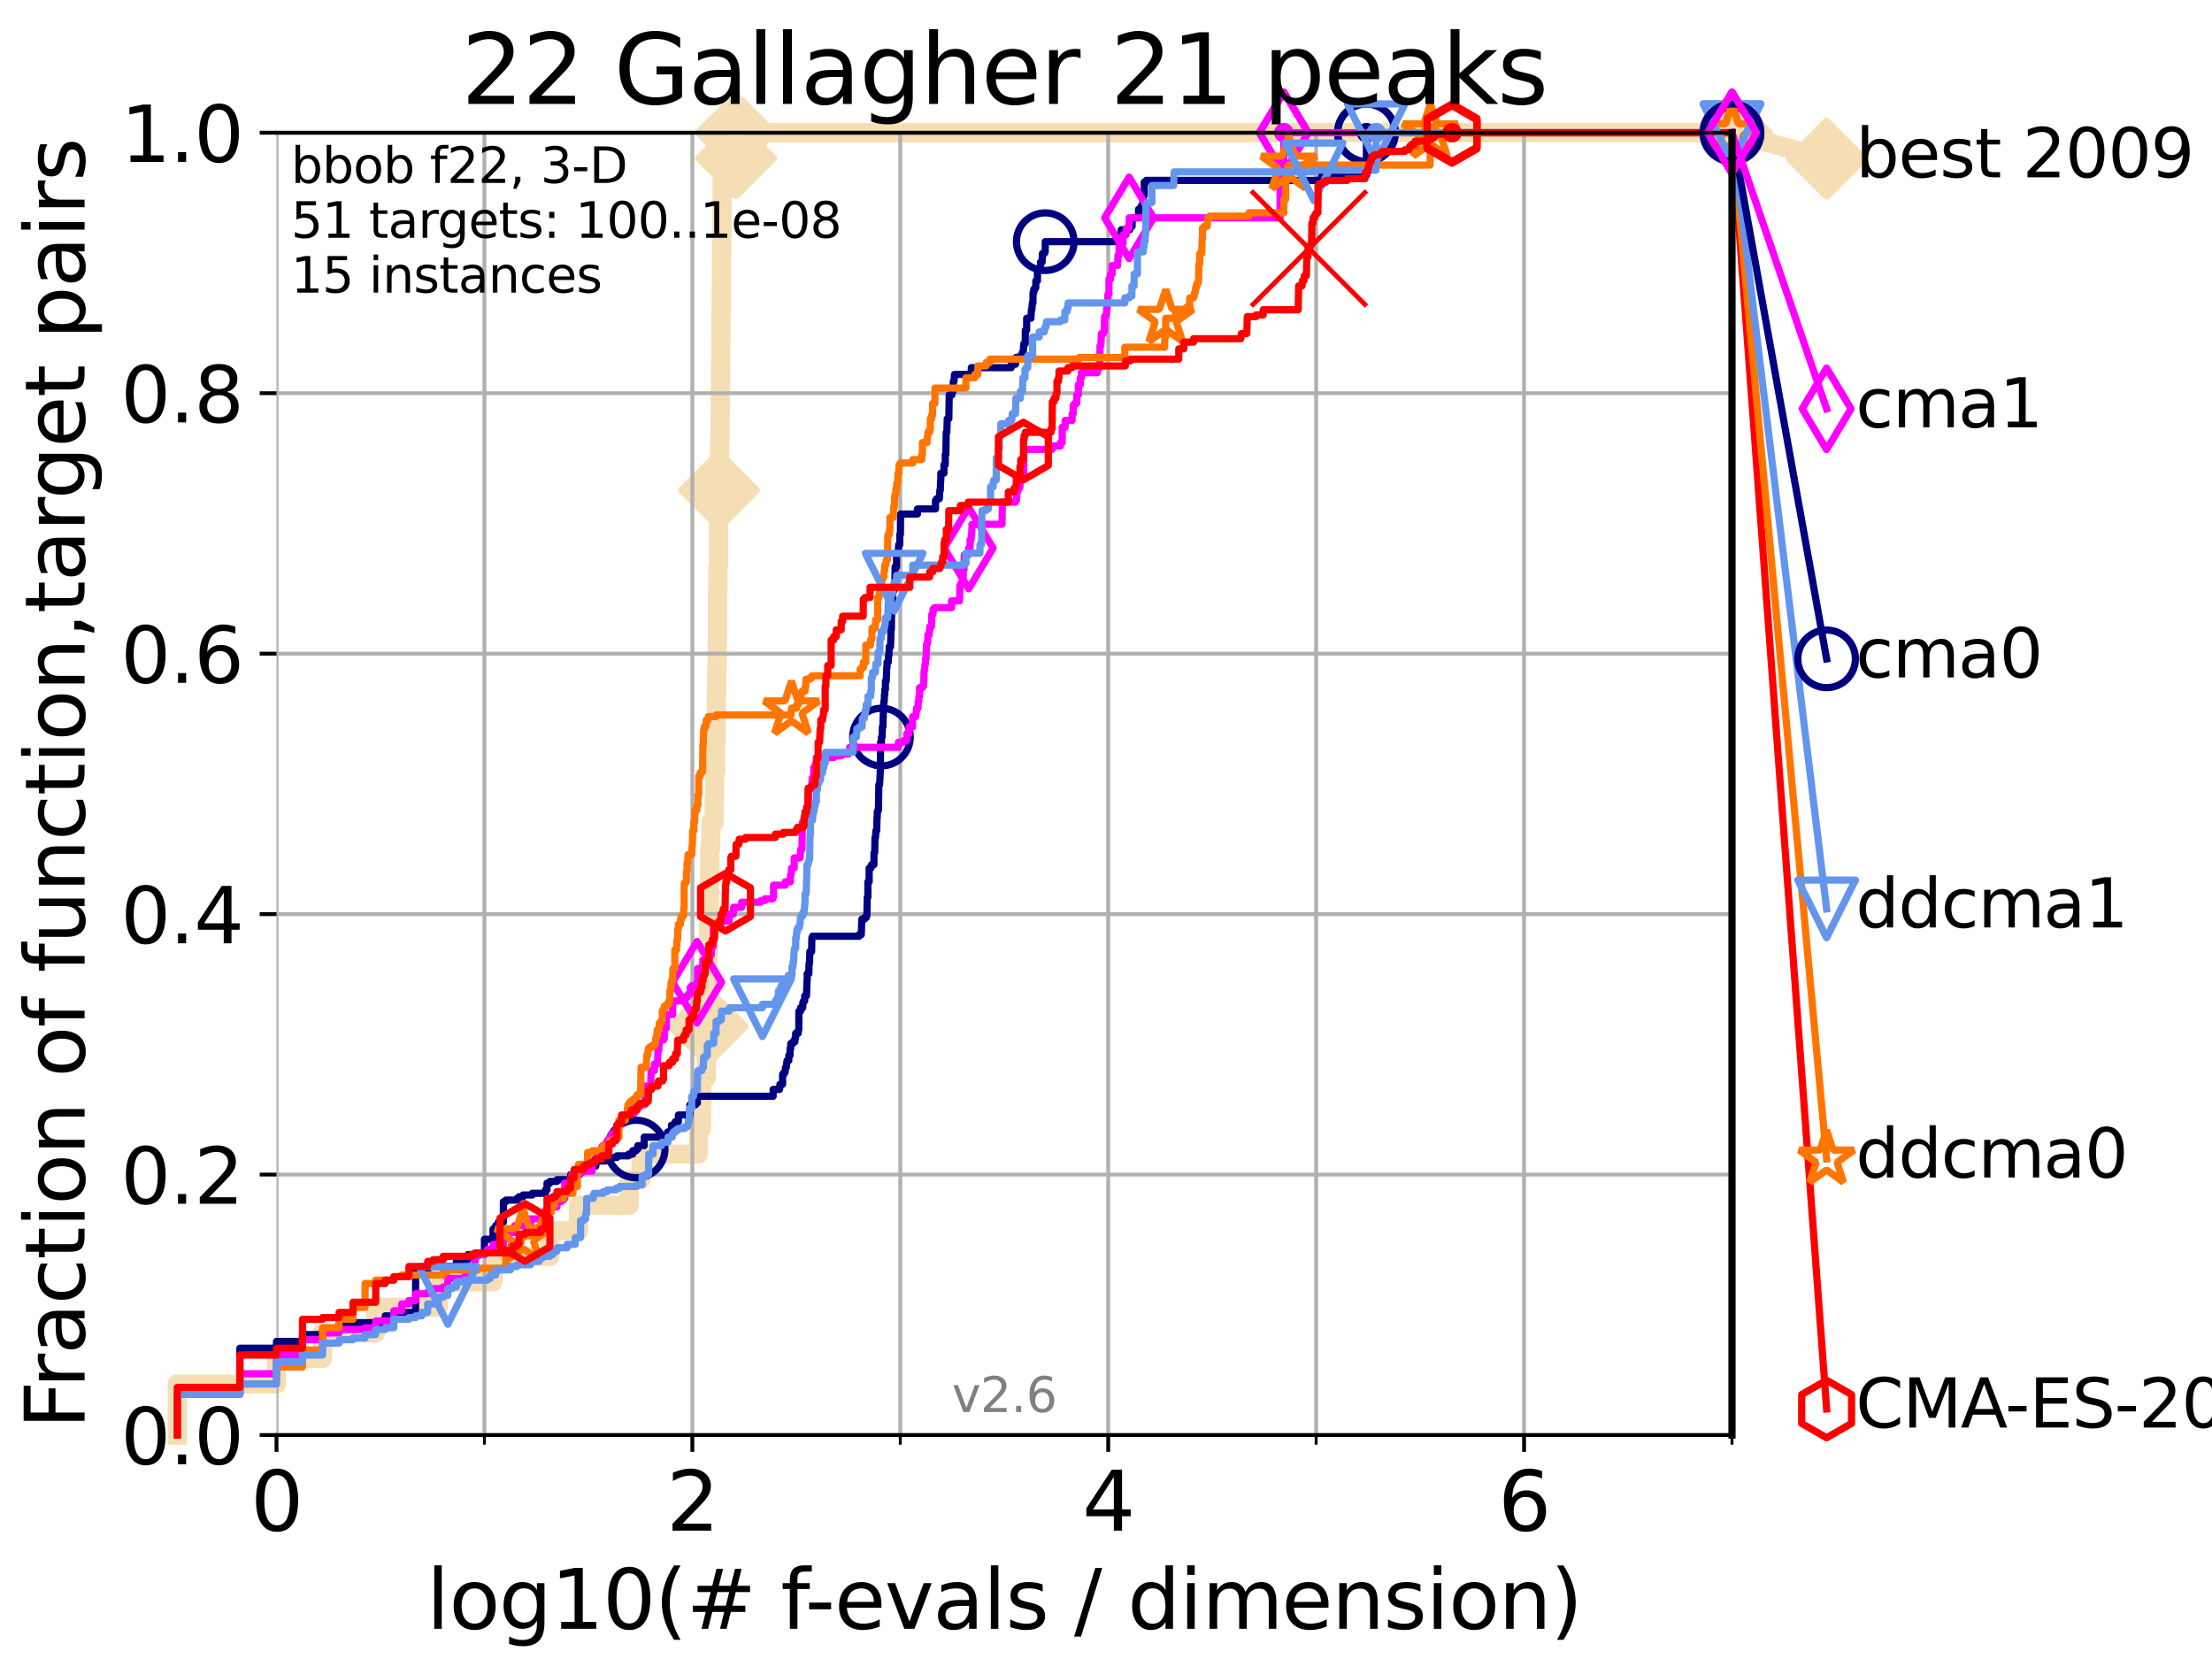 <?xml version="1.0" encoding="utf-8" standalone="no"?>
<!DOCTYPE svg PUBLIC "-//W3C//DTD SVG 1.1//EN"
  "http://www.w3.org/Graphics/SVG/1.1/DTD/svg11.dtd">
<svg xmlns:xlink="http://www.w3.org/1999/xlink" width="460.8pt" height="345.6pt" viewBox="0 0 460.8 345.6" xmlns="http://www.w3.org/2000/svg" version="1.1">
 <defs>
  <style type="text/css">*{stroke-linejoin: round; stroke-linecap: butt}</style>
 </defs>
 <g id="figure_1">
  <g id="patch_1">
   <path d="M 0 345.6 
L 460.8 345.6 
L 460.8 0 
L 0 0 
z
" style="fill: #ffffff"/>
  </g>
  <g id="axes_1">
   <g id="patch_2">
    <path d="M 57.6 298.944 
L 360.806 298.944 
L 360.806 27.648 
L 57.6 27.648 
z
" style="fill: #ffffff"/>
   </g>
   <g id="line2d_1">
    <path d="M 36.933 298.944 
L 36.933 288.305 
L 57.6 288.305 
L 57.6 282.985 
L 67.209 282.985 
L 67.209 277.666 
L 78.267 277.666 
L 78.267 272.346 
L 91.306 272.346 
L 91.306 267.027 
L 102.708 267.027 
L 102.708 261.707 
L 114.571 261.707 
L 114.571 256.388 
L 120.507 256.388 
L 120.507 251.068 
L 131.065 251.068 
L 131.065 245.749 
L 133.546 245.749 
L 133.546 240.429 
L 145.503 240.429 
L 145.503 235.11 
L 146.137 235.11 
L 146.137 229.79 
L 146.194 229.79 
L 146.194 224.471 
L 147.13 224.471 
L 147.13 219.151 
L 147.344 219.151 
L 147.344 213.832 
L 147.45 213.832 
L 147.45 208.512 
L 147.503 208.512 
L 147.503 203.192 
L 147.555 203.192 
L 147.555 197.873 
L 147.608 197.873 
L 147.608 192.553 
L 147.764 192.553 
L 147.764 187.234 
L 147.816 187.234 
L 147.816 181.914 
L 147.868 181.914 
L 147.868 176.595 
L 148.074 176.595 
L 148.074 171.275 
L 148.776 171.275 
L 148.776 165.956 
L 148.874 165.956 
L 148.874 160.636 
L 149.118 160.636 
L 149.118 155.317 
L 149.166 155.317 
L 149.166 149.997 
L 149.214 149.997 
L 149.214 144.678 
L 149.31 144.678 
L 149.31 139.358 
L 149.406 139.358 
L 149.406 134.039 
L 149.453 134.039 
L 149.453 123.4 
L 149.548 123.4 
L 149.548 118.08 
L 149.689 118.08 
L 149.689 107.441 
L 149.783 107.441 
L 149.783 102.121 
L 149.876 102.121 
L 149.876 96.802 
L 149.922 96.802 
L 149.922 91.482 
L 150.015 91.482 
L 150.015 86.163 
L 150.061 86.163 
L 150.061 80.843 
L 150.107 80.843 
L 150.107 75.524 
L 150.152 75.524 
L 150.152 70.204 
L 150.198 70.204 
L 150.198 64.885 
L 150.244 64.885 
L 150.244 59.565 
L 150.289 59.565 
L 150.289 54.246 
L 150.335 54.246 
L 150.335 48.926 
L 150.425 48.926 
L 150.425 38.287 
L 150.47 38.287 
L 150.47 32.968 
L 153.344 32.968 
L 153.344 27.648 
L 360.806 27.648 
" style="fill: none; stroke: #f5deb3; stroke-width: 4; stroke-linecap: square"/>
   </g>
   <g id="line2d_2">
    <defs>
     <path id="m7fe933f943" d="M -0 7.778 
L 7.778 0 
L 0 -7.778 
L -7.778 -0 
z
" style="stroke: #f5deb3; stroke-width: 1.5; stroke-linejoin: miter"/>
    </defs>
    <g>
     <use xlink:href="#m7fe933f943" x="147.45" y="213.832" style="fill: #f5deb3; stroke: #f5deb3; stroke-width: 1.5; stroke-linejoin: miter"/>
     <use xlink:href="#m7fe933f943" x="149.783" y="102.121" style="fill: #f5deb3; stroke: #f5deb3; stroke-width: 1.5; stroke-linejoin: miter"/>
     <use xlink:href="#m7fe933f943" x="153.344" y="32.968" style="fill: #f5deb3; stroke: #f5deb3; stroke-width: 1.5; stroke-linejoin: miter"/>
     <use xlink:href="#m7fe933f943" x="153.344" y="27.648" style="fill: #f5deb3; stroke: #f5deb3; stroke-width: 1.5; stroke-linejoin: miter"/>
     <use xlink:href="#m7fe933f943" x="153.344" y="27.648" style="fill: #f5deb3; stroke: #f5deb3; stroke-width: 1.5; stroke-linejoin: miter"/>
     <use xlink:href="#m7fe933f943" x="360.806" y="27.648" style="fill: #f5deb3; stroke: #f5deb3; stroke-width: 1.5; stroke-linejoin: miter"/>
    </g>
   </g>
   <g id="line2d_3">
    <path style="fill: none; stroke: #f5deb3; stroke-width: 4; stroke-linecap: square"/>
    <g/>
   </g>
   <g id="line2d_4">
    <path d="M 360.806 27.648 
L 380.515 33.074 
" style="fill: none; stroke: #f5deb3; stroke-width: 4; stroke-linecap: square"/>
    <g>
     <use xlink:href="#m7fe933f943" x="360.806" y="27.648" style="fill: #f5deb3; stroke: #f5deb3; stroke-width: 1.5; stroke-linejoin: miter"/>
     <use xlink:href="#m7fe933f943" x="380.515" y="33.074" style="fill: #f5deb3; stroke: #f5deb3; stroke-width: 1.5; stroke-linejoin: miter"/>
    </g>
   </g>
   <g id="matplotlib.axis_1">
    <g id="xtick_1">
     <g id="line2d_5">
      <path d="M 57.6 298.944 
L 57.6 27.648 
" clip-path="url(#p6e6e10809a)" style="fill: none; stroke: #b0b0b0; stroke-width: 0.8; stroke-linecap: square"/>
     </g>
     <g id="line2d_6">
      <defs>
       <path id="m3861836703" d="M 0 0 
L 0 3.5 
" style="stroke: #000000; stroke-width: 0.8"/>
      </defs>
      <g>
       <use xlink:href="#m3861836703" x="57.6" y="298.944" style="stroke: #000000; stroke-width: 0.8"/>
      </g>
     </g>
     <g id="text_1">
      <!-- 0 -->
      <g transform="translate(52.192 318.861)scale(0.17 -0.17)">
       <defs>
        <path id="DejaVuSans-30" d="M 2034 4250 
Q 1547 4250 1301 3770 
Q 1056 3291 1056 2328 
Q 1056 1369 1301 889 
Q 1547 409 2034 409 
Q 2525 409 2770 889 
Q 3016 1369 3016 2328 
Q 3016 3291 2770 3770 
Q 2525 4250 2034 4250 
z
M 2034 4750 
Q 2819 4750 3233 4129 
Q 3647 3509 3647 2328 
Q 3647 1150 3233 529 
Q 2819 -91 2034 -91 
Q 1250 -91 836 529 
Q 422 1150 422 2328 
Q 422 3509 836 4129 
Q 1250 4750 2034 4750 
z
" transform="scale(0.016)"/>
       </defs>
       <use xlink:href="#DejaVuSans-30"/>
      </g>
     </g>
    </g>
    <g id="xtick_2">
     <g id="line2d_7">
      <path d="M 144.23 298.944 
L 144.23 27.648 
" clip-path="url(#p6e6e10809a)" style="fill: none; stroke: #b0b0b0; stroke-width: 0.8; stroke-linecap: square"/>
     </g>
     <g id="line2d_8">
      <g>
       <use xlink:href="#m3861836703" x="144.23" y="298.944" style="stroke: #000000; stroke-width: 0.8"/>
      </g>
     </g>
     <g id="text_2">
      <!-- 2 -->
      <g transform="translate(138.822 318.861)scale(0.17 -0.17)">
       <defs>
        <path id="DejaVuSans-32" d="M 1228 531 
L 3431 531 
L 3431 0 
L 469 0 
L 469 531 
Q 828 903 1448 1529 
Q 2069 2156 2228 2338 
Q 2531 2678 2651 2914 
Q 2772 3150 2772 3378 
Q 2772 3750 2511 3984 
Q 2250 4219 1831 4219 
Q 1534 4219 1204 4116 
Q 875 4013 500 3803 
L 500 4441 
Q 881 4594 1212 4672 
Q 1544 4750 1819 4750 
Q 2544 4750 2975 4387 
Q 3406 4025 3406 3419 
Q 3406 3131 3298 2873 
Q 3191 2616 2906 2266 
Q 2828 2175 2409 1742 
Q 1991 1309 1228 531 
z
" transform="scale(0.016)"/>
       </defs>
       <use xlink:href="#DejaVuSans-32"/>
      </g>
     </g>
    </g>
    <g id="xtick_3">
     <g id="line2d_9">
      <path d="M 230.861 298.944 
L 230.861 27.648 
" clip-path="url(#p6e6e10809a)" style="fill: none; stroke: #b0b0b0; stroke-width: 0.8; stroke-linecap: square"/>
     </g>
     <g id="line2d_10">
      <g>
       <use xlink:href="#m3861836703" x="230.861" y="298.944" style="stroke: #000000; stroke-width: 0.8"/>
      </g>
     </g>
     <g id="text_3">
      <!-- 4 -->
      <g transform="translate(225.453 318.861)scale(0.17 -0.17)">
       <defs>
        <path id="DejaVuSans-34" d="M 2419 4116 
L 825 1625 
L 2419 1625 
L 2419 4116 
z
M 2253 4666 
L 3047 4666 
L 3047 1625 
L 3713 1625 
L 3713 1100 
L 3047 1100 
L 3047 0 
L 2419 0 
L 2419 1100 
L 313 1100 
L 313 1709 
L 2253 4666 
z
" transform="scale(0.016)"/>
       </defs>
       <use xlink:href="#DejaVuSans-34"/>
      </g>
     </g>
    </g>
    <g id="xtick_4">
     <g id="line2d_11">
      <path d="M 317.491 298.944 
L 317.491 27.648 
" clip-path="url(#p6e6e10809a)" style="fill: none; stroke: #b0b0b0; stroke-width: 0.8; stroke-linecap: square"/>
     </g>
     <g id="line2d_12">
      <g>
       <use xlink:href="#m3861836703" x="317.491" y="298.944" style="stroke: #000000; stroke-width: 0.8"/>
      </g>
     </g>
     <g id="text_4">
      <!-- 6 -->
      <g transform="translate(312.083 318.861)scale(0.17 -0.17)">
       <defs>
        <path id="DejaVuSans-36" d="M 2113 2584 
Q 1688 2584 1439 2293 
Q 1191 2003 1191 1497 
Q 1191 994 1439 701 
Q 1688 409 2113 409 
Q 2538 409 2786 701 
Q 3034 994 3034 1497 
Q 3034 2003 2786 2293 
Q 2538 2584 2113 2584 
z
M 3366 4563 
L 3366 3988 
Q 3128 4100 2886 4159 
Q 2644 4219 2406 4219 
Q 1781 4219 1451 3797 
Q 1122 3375 1075 2522 
Q 1259 2794 1537 2939 
Q 1816 3084 2150 3084 
Q 2853 3084 3261 2657 
Q 3669 2231 3669 1497 
Q 3669 778 3244 343 
Q 2819 -91 2113 -91 
Q 1303 -91 875 529 
Q 447 1150 447 2328 
Q 447 3434 972 4092 
Q 1497 4750 2381 4750 
Q 2619 4750 2861 4703 
Q 3103 4656 3366 4563 
z
" transform="scale(0.016)"/>
       </defs>
       <use xlink:href="#DejaVuSans-36"/>
      </g>
     </g>
    </g>
    <g id="xtick_5">
     <g id="line2d_13">
      <path d="M 100.915 298.944 
L 100.915 27.648 
" clip-path="url(#p6e6e10809a)" style="fill: none; stroke: #b0b0b0; stroke-width: 0.8; stroke-linecap: square"/>
     </g>
     <g id="line2d_14">
      <defs>
       <path id="m0a3a508475" d="M 0 0 
L 0 2 
" style="stroke: #000000; stroke-width: 0.6"/>
      </defs>
      <g>
       <use xlink:href="#m0a3a508475" x="100.915" y="298.944" style="stroke: #000000; stroke-width: 0.6"/>
      </g>
     </g>
    </g>
    <g id="xtick_6">
     <g id="line2d_15">
      <path d="M 187.546 298.944 
L 187.546 27.648 
" clip-path="url(#p6e6e10809a)" style="fill: none; stroke: #b0b0b0; stroke-width: 0.8; stroke-linecap: square"/>
     </g>
     <g id="line2d_16">
      <g>
       <use xlink:href="#m0a3a508475" x="187.546" y="298.944" style="stroke: #000000; stroke-width: 0.6"/>
      </g>
     </g>
    </g>
    <g id="xtick_7">
     <g id="line2d_17">
      <path d="M 274.176 298.944 
L 274.176 27.648 
" clip-path="url(#p6e6e10809a)" style="fill: none; stroke: #b0b0b0; stroke-width: 0.8; stroke-linecap: square"/>
     </g>
     <g id="line2d_18">
      <g>
       <use xlink:href="#m0a3a508475" x="274.176" y="298.944" style="stroke: #000000; stroke-width: 0.6"/>
      </g>
     </g>
    </g>
    <g id="xtick_8">
     <g id="line2d_19">
      <path d="M 360.806 298.944 
L 360.806 27.648 
" clip-path="url(#p6e6e10809a)" style="fill: none; stroke: #b0b0b0; stroke-width: 0.8; stroke-linecap: square"/>
     </g>
     <g id="line2d_20">
      <g>
       <use xlink:href="#m0a3a508475" x="360.806" y="298.944" style="stroke: #000000; stroke-width: 0.6"/>
      </g>
     </g>
    </g>
    <g id="text_5">
     <!-- log10(# f-evals / dimension) -->
     <g transform="translate(88.823 339.314)scale(0.17 -0.17)">
      <defs>
       <path id="DejaVuSans-6c" d="M 603 4863 
L 1178 4863 
L 1178 0 
L 603 0 
L 603 4863 
z
" transform="scale(0.016)"/>
       <path id="DejaVuSans-6f" d="M 1959 3097 
Q 1497 3097 1228 2736 
Q 959 2375 959 1747 
Q 959 1119 1226 758 
Q 1494 397 1959 397 
Q 2419 397 2687 759 
Q 2956 1122 2956 1747 
Q 2956 2369 2687 2733 
Q 2419 3097 1959 3097 
z
M 1959 3584 
Q 2709 3584 3137 3096 
Q 3566 2609 3566 1747 
Q 3566 888 3137 398 
Q 2709 -91 1959 -91 
Q 1206 -91 779 398 
Q 353 888 353 1747 
Q 353 2609 779 3096 
Q 1206 3584 1959 3584 
z
" transform="scale(0.016)"/>
       <path id="DejaVuSans-67" d="M 2906 1791 
Q 2906 2416 2648 2759 
Q 2391 3103 1925 3103 
Q 1463 3103 1205 2759 
Q 947 2416 947 1791 
Q 947 1169 1205 825 
Q 1463 481 1925 481 
Q 2391 481 2648 825 
Q 2906 1169 2906 1791 
z
M 3481 434 
Q 3481 -459 3084 -895 
Q 2688 -1331 1869 -1331 
Q 1566 -1331 1297 -1286 
Q 1028 -1241 775 -1147 
L 775 -588 
Q 1028 -725 1275 -790 
Q 1522 -856 1778 -856 
Q 2344 -856 2625 -561 
Q 2906 -266 2906 331 
L 2906 616 
Q 2728 306 2450 153 
Q 2172 0 1784 0 
Q 1141 0 747 490 
Q 353 981 353 1791 
Q 353 2603 747 3093 
Q 1141 3584 1784 3584 
Q 2172 3584 2450 3431 
Q 2728 3278 2906 2969 
L 2906 3500 
L 3481 3500 
L 3481 434 
z
" transform="scale(0.016)"/>
       <path id="DejaVuSans-31" d="M 794 531 
L 1825 531 
L 1825 4091 
L 703 3866 
L 703 4441 
L 1819 4666 
L 2450 4666 
L 2450 531 
L 3481 531 
L 3481 0 
L 794 0 
L 794 531 
z
" transform="scale(0.016)"/>
       <path id="DejaVuSans-28" d="M 1984 4856 
Q 1566 4138 1362 3434 
Q 1159 2731 1159 2009 
Q 1159 1288 1364 580 
Q 1569 -128 1984 -844 
L 1484 -844 
Q 1016 -109 783 600 
Q 550 1309 550 2009 
Q 550 2706 781 3412 
Q 1013 4119 1484 4856 
L 1984 4856 
z
" transform="scale(0.016)"/>
       <path id="DejaVuSans-23" d="M 3272 2816 
L 2363 2816 
L 2100 1772 
L 3016 1772 
L 3272 2816 
z
M 2803 4594 
L 2478 3297 
L 3391 3297 
L 3719 4594 
L 4219 4594 
L 3897 3297 
L 4872 3297 
L 4872 2816 
L 3775 2816 
L 3519 1772 
L 4513 1772 
L 4513 1294 
L 3397 1294 
L 3072 0 
L 2572 0 
L 2894 1294 
L 1978 1294 
L 1656 0 
L 1153 0 
L 1478 1294 
L 494 1294 
L 494 1772 
L 1594 1772 
L 1856 2816 
L 850 2816 
L 850 3297 
L 1978 3297 
L 2297 4594 
L 2803 4594 
z
" transform="scale(0.016)"/>
       <path id="DejaVuSans-20" transform="scale(0.016)"/>
       <path id="DejaVuSans-66" d="M 2375 4863 
L 2375 4384 
L 1825 4384 
Q 1516 4384 1395 4259 
Q 1275 4134 1275 3809 
L 1275 3500 
L 2222 3500 
L 2222 3053 
L 1275 3053 
L 1275 0 
L 697 0 
L 697 3053 
L 147 3053 
L 147 3500 
L 697 3500 
L 697 3744 
Q 697 4328 969 4595 
Q 1241 4863 1831 4863 
L 2375 4863 
z
" transform="scale(0.016)"/>
       <path id="DejaVuSans-2d" d="M 313 2009 
L 1997 2009 
L 1997 1497 
L 313 1497 
L 313 2009 
z
" transform="scale(0.016)"/>
       <path id="DejaVuSans-65" d="M 3597 1894 
L 3597 1613 
L 953 1613 
Q 991 1019 1311 708 
Q 1631 397 2203 397 
Q 2534 397 2845 478 
Q 3156 559 3463 722 
L 3463 178 
Q 3153 47 2828 -22 
Q 2503 -91 2169 -91 
Q 1331 -91 842 396 
Q 353 884 353 1716 
Q 353 2575 817 3079 
Q 1281 3584 2069 3584 
Q 2775 3584 3186 3129 
Q 3597 2675 3597 1894 
z
M 3022 2063 
Q 3016 2534 2758 2815 
Q 2500 3097 2075 3097 
Q 1594 3097 1305 2825 
Q 1016 2553 972 2059 
L 3022 2063 
z
" transform="scale(0.016)"/>
       <path id="DejaVuSans-76" d="M 191 3500 
L 800 3500 
L 1894 563 
L 2988 3500 
L 3597 3500 
L 2284 0 
L 1503 0 
L 191 3500 
z
" transform="scale(0.016)"/>
       <path id="DejaVuSans-61" d="M 2194 1759 
Q 1497 1759 1228 1600 
Q 959 1441 959 1056 
Q 959 750 1161 570 
Q 1363 391 1709 391 
Q 2188 391 2477 730 
Q 2766 1069 2766 1631 
L 2766 1759 
L 2194 1759 
z
M 3341 1997 
L 3341 0 
L 2766 0 
L 2766 531 
Q 2569 213 2275 61 
Q 1981 -91 1556 -91 
Q 1019 -91 701 211 
Q 384 513 384 1019 
Q 384 1609 779 1909 
Q 1175 2209 1959 2209 
L 2766 2209 
L 2766 2266 
Q 2766 2663 2505 2880 
Q 2244 3097 1772 3097 
Q 1472 3097 1187 3025 
Q 903 2953 641 2809 
L 641 3341 
Q 956 3463 1253 3523 
Q 1550 3584 1831 3584 
Q 2591 3584 2966 3190 
Q 3341 2797 3341 1997 
z
" transform="scale(0.016)"/>
       <path id="DejaVuSans-73" d="M 2834 3397 
L 2834 2853 
Q 2591 2978 2328 3040 
Q 2066 3103 1784 3103 
Q 1356 3103 1142 2972 
Q 928 2841 928 2578 
Q 928 2378 1081 2264 
Q 1234 2150 1697 2047 
L 1894 2003 
Q 2506 1872 2764 1633 
Q 3022 1394 3022 966 
Q 3022 478 2636 193 
Q 2250 -91 1575 -91 
Q 1294 -91 989 -36 
Q 684 19 347 128 
L 347 722 
Q 666 556 975 473 
Q 1284 391 1588 391 
Q 1994 391 2212 530 
Q 2431 669 2431 922 
Q 2431 1156 2273 1281 
Q 2116 1406 1581 1522 
L 1381 1569 
Q 847 1681 609 1914 
Q 372 2147 372 2553 
Q 372 3047 722 3315 
Q 1072 3584 1716 3584 
Q 2034 3584 2315 3537 
Q 2597 3491 2834 3397 
z
" transform="scale(0.016)"/>
       <path id="DejaVuSans-2f" d="M 1625 4666 
L 2156 4666 
L 531 -594 
L 0 -594 
L 1625 4666 
z
" transform="scale(0.016)"/>
       <path id="DejaVuSans-64" d="M 2906 2969 
L 2906 4863 
L 3481 4863 
L 3481 0 
L 2906 0 
L 2906 525 
Q 2725 213 2448 61 
Q 2172 -91 1784 -91 
Q 1150 -91 751 415 
Q 353 922 353 1747 
Q 353 2572 751 3078 
Q 1150 3584 1784 3584 
Q 2172 3584 2448 3432 
Q 2725 3281 2906 2969 
z
M 947 1747 
Q 947 1113 1208 752 
Q 1469 391 1925 391 
Q 2381 391 2643 752 
Q 2906 1113 2906 1747 
Q 2906 2381 2643 2742 
Q 2381 3103 1925 3103 
Q 1469 3103 1208 2742 
Q 947 2381 947 1747 
z
" transform="scale(0.016)"/>
       <path id="DejaVuSans-69" d="M 603 3500 
L 1178 3500 
L 1178 0 
L 603 0 
L 603 3500 
z
M 603 4863 
L 1178 4863 
L 1178 4134 
L 603 4134 
L 603 4863 
z
" transform="scale(0.016)"/>
       <path id="DejaVuSans-6d" d="M 3328 2828 
Q 3544 3216 3844 3400 
Q 4144 3584 4550 3584 
Q 5097 3584 5394 3201 
Q 5691 2819 5691 2113 
L 5691 0 
L 5113 0 
L 5113 2094 
Q 5113 2597 4934 2840 
Q 4756 3084 4391 3084 
Q 3944 3084 3684 2787 
Q 3425 2491 3425 1978 
L 3425 0 
L 2847 0 
L 2847 2094 
Q 2847 2600 2669 2842 
Q 2491 3084 2119 3084 
Q 1678 3084 1418 2786 
Q 1159 2488 1159 1978 
L 1159 0 
L 581 0 
L 581 3500 
L 1159 3500 
L 1159 2956 
Q 1356 3278 1631 3431 
Q 1906 3584 2284 3584 
Q 2666 3584 2933 3390 
Q 3200 3197 3328 2828 
z
" transform="scale(0.016)"/>
       <path id="DejaVuSans-6e" d="M 3513 2113 
L 3513 0 
L 2938 0 
L 2938 2094 
Q 2938 2591 2744 2837 
Q 2550 3084 2163 3084 
Q 1697 3084 1428 2787 
Q 1159 2491 1159 1978 
L 1159 0 
L 581 0 
L 581 3500 
L 1159 3500 
L 1159 2956 
Q 1366 3272 1645 3428 
Q 1925 3584 2291 3584 
Q 2894 3584 3203 3211 
Q 3513 2838 3513 2113 
z
" transform="scale(0.016)"/>
       <path id="DejaVuSans-29" d="M 513 4856 
L 1013 4856 
Q 1481 4119 1714 3412 
Q 1947 2706 1947 2009 
Q 1947 1309 1714 600 
Q 1481 -109 1013 -844 
L 513 -844 
Q 928 -128 1133 580 
Q 1338 1288 1338 2009 
Q 1338 2731 1133 3434 
Q 928 4138 513 4856 
z
" transform="scale(0.016)"/>
      </defs>
      <use xlink:href="#DejaVuSans-6c"/>
      <use xlink:href="#DejaVuSans-6f" x="27.783"/>
      <use xlink:href="#DejaVuSans-67" x="88.965"/>
      <use xlink:href="#DejaVuSans-31" x="152.441"/>
      <use xlink:href="#DejaVuSans-30" x="216.064"/>
      <use xlink:href="#DejaVuSans-28" x="279.688"/>
      <use xlink:href="#DejaVuSans-23" x="318.701"/>
      <use xlink:href="#DejaVuSans-20" x="402.49"/>
      <use xlink:href="#DejaVuSans-66" x="434.277"/>
      <use xlink:href="#DejaVuSans-2d" x="463.982"/>
      <use xlink:href="#DejaVuSans-65" x="500.066"/>
      <use xlink:href="#DejaVuSans-76" x="561.59"/>
      <use xlink:href="#DejaVuSans-61" x="620.77"/>
      <use xlink:href="#DejaVuSans-6c" x="682.049"/>
      <use xlink:href="#DejaVuSans-73" x="709.832"/>
      <use xlink:href="#DejaVuSans-20" x="761.932"/>
      <use xlink:href="#DejaVuSans-2f" x="793.719"/>
      <use xlink:href="#DejaVuSans-20" x="827.41"/>
      <use xlink:href="#DejaVuSans-64" x="859.197"/>
      <use xlink:href="#DejaVuSans-69" x="922.674"/>
      <use xlink:href="#DejaVuSans-6d" x="950.457"/>
      <use xlink:href="#DejaVuSans-65" x="1047.869"/>
      <use xlink:href="#DejaVuSans-6e" x="1109.393"/>
      <use xlink:href="#DejaVuSans-73" x="1172.771"/>
      <use xlink:href="#DejaVuSans-69" x="1224.871"/>
      <use xlink:href="#DejaVuSans-6f" x="1252.654"/>
      <use xlink:href="#DejaVuSans-6e" x="1313.836"/>
      <use xlink:href="#DejaVuSans-29" x="1377.215"/>
     </g>
    </g>
   </g>
   <g id="matplotlib.axis_2">
    <g id="ytick_1">
     <g id="line2d_21">
      <path d="M 57.6 298.944 
L 360.806 298.944 
" clip-path="url(#p6e6e10809a)" style="fill: none; stroke: #b0b0b0; stroke-width: 0.8; stroke-linecap: square"/>
     </g>
     <g id="line2d_22">
      <defs>
       <path id="m0c93cde4c9" d="M 0 0 
L -3.5 0 
" style="stroke: #000000; stroke-width: 0.8"/>
      </defs>
      <g>
       <use xlink:href="#m0c93cde4c9" x="57.6" y="298.944" style="stroke: #000000; stroke-width: 0.8"/>
      </g>
     </g>
     <g id="text_6">
      <!-- 0.0 -->
      <g transform="translate(25.155 305.023)scale(0.16 -0.16)">
       <defs>
        <path id="DejaVuSans-2e" d="M 684 794 
L 1344 794 
L 1344 0 
L 684 0 
L 684 794 
z
" transform="scale(0.016)"/>
       </defs>
       <use xlink:href="#DejaVuSans-30"/>
       <use xlink:href="#DejaVuSans-2e" x="63.623"/>
       <use xlink:href="#DejaVuSans-30" x="95.41"/>
      </g>
     </g>
    </g>
    <g id="ytick_2">
     <g id="line2d_23">
      <path d="M 57.6 244.685 
L 360.806 244.685 
" clip-path="url(#p6e6e10809a)" style="fill: none; stroke: #b0b0b0; stroke-width: 0.8; stroke-linecap: square"/>
     </g>
     <g id="line2d_24">
      <g>
       <use xlink:href="#m0c93cde4c9" x="57.6" y="244.685" style="stroke: #000000; stroke-width: 0.8"/>
      </g>
     </g>
     <g id="text_7">
      <!-- 0.2 -->
      <g transform="translate(25.155 250.764)scale(0.16 -0.16)">
       <use xlink:href="#DejaVuSans-30"/>
       <use xlink:href="#DejaVuSans-2e" x="63.623"/>
       <use xlink:href="#DejaVuSans-32" x="95.41"/>
      </g>
     </g>
    </g>
    <g id="ytick_3">
     <g id="line2d_25">
      <path d="M 57.6 190.426 
L 360.806 190.426 
" clip-path="url(#p6e6e10809a)" style="fill: none; stroke: #b0b0b0; stroke-width: 0.8; stroke-linecap: square"/>
     </g>
     <g id="line2d_26">
      <g>
       <use xlink:href="#m0c93cde4c9" x="57.6" y="190.426" style="stroke: #000000; stroke-width: 0.8"/>
      </g>
     </g>
     <g id="text_8">
      <!-- 0.4 -->
      <g transform="translate(25.155 196.504)scale(0.16 -0.16)">
       <use xlink:href="#DejaVuSans-30"/>
       <use xlink:href="#DejaVuSans-2e" x="63.623"/>
       <use xlink:href="#DejaVuSans-34" x="95.41"/>
      </g>
     </g>
    </g>
    <g id="ytick_4">
     <g id="line2d_27">
      <path d="M 57.6 136.166 
L 360.806 136.166 
" clip-path="url(#p6e6e10809a)" style="fill: none; stroke: #b0b0b0; stroke-width: 0.8; stroke-linecap: square"/>
     </g>
     <g id="line2d_28">
      <g>
       <use xlink:href="#m0c93cde4c9" x="57.6" y="136.166" style="stroke: #000000; stroke-width: 0.8"/>
      </g>
     </g>
     <g id="text_9">
      <!-- 0.6 -->
      <g transform="translate(25.155 142.245)scale(0.16 -0.16)">
       <use xlink:href="#DejaVuSans-30"/>
       <use xlink:href="#DejaVuSans-2e" x="63.623"/>
       <use xlink:href="#DejaVuSans-36" x="95.41"/>
      </g>
     </g>
    </g>
    <g id="ytick_5">
     <g id="line2d_29">
      <path d="M 57.6 81.907 
L 360.806 81.907 
" clip-path="url(#p6e6e10809a)" style="fill: none; stroke: #b0b0b0; stroke-width: 0.8; stroke-linecap: square"/>
     </g>
     <g id="line2d_30">
      <g>
       <use xlink:href="#m0c93cde4c9" x="57.6" y="81.907" style="stroke: #000000; stroke-width: 0.8"/>
      </g>
     </g>
     <g id="text_10">
      <!-- 0.8 -->
      <g transform="translate(25.155 87.986)scale(0.16 -0.16)">
       <defs>
        <path id="DejaVuSans-38" d="M 2034 2216 
Q 1584 2216 1326 1975 
Q 1069 1734 1069 1313 
Q 1069 891 1326 650 
Q 1584 409 2034 409 
Q 2484 409 2743 651 
Q 3003 894 3003 1313 
Q 3003 1734 2745 1975 
Q 2488 2216 2034 2216 
z
M 1403 2484 
Q 997 2584 770 2862 
Q 544 3141 544 3541 
Q 544 4100 942 4425 
Q 1341 4750 2034 4750 
Q 2731 4750 3128 4425 
Q 3525 4100 3525 3541 
Q 3525 3141 3298 2862 
Q 3072 2584 2669 2484 
Q 3125 2378 3379 2068 
Q 3634 1759 3634 1313 
Q 3634 634 3220 271 
Q 2806 -91 2034 -91 
Q 1263 -91 848 271 
Q 434 634 434 1313 
Q 434 1759 690 2068 
Q 947 2378 1403 2484 
z
M 1172 3481 
Q 1172 3119 1398 2916 
Q 1625 2713 2034 2713 
Q 2441 2713 2670 2916 
Q 2900 3119 2900 3481 
Q 2900 3844 2670 4047 
Q 2441 4250 2034 4250 
Q 1625 4250 1398 4047 
Q 1172 3844 1172 3481 
z
" transform="scale(0.016)"/>
       </defs>
       <use xlink:href="#DejaVuSans-30"/>
       <use xlink:href="#DejaVuSans-2e" x="63.623"/>
       <use xlink:href="#DejaVuSans-38" x="95.41"/>
      </g>
     </g>
    </g>
    <g id="ytick_6">
     <g id="line2d_31">
      <path d="M 57.6 27.648 
L 360.806 27.648 
" clip-path="url(#p6e6e10809a)" style="fill: none; stroke: #b0b0b0; stroke-width: 0.8; stroke-linecap: square"/>
     </g>
     <g id="line2d_32">
      <g>
       <use xlink:href="#m0c93cde4c9" x="57.6" y="27.648" style="stroke: #000000; stroke-width: 0.8"/>
      </g>
     </g>
     <g id="text_11">
      <!-- 1.0 -->
      <g transform="translate(25.155 33.727)scale(0.16 -0.16)">
       <use xlink:href="#DejaVuSans-31"/>
       <use xlink:href="#DejaVuSans-2e" x="63.623"/>
       <use xlink:href="#DejaVuSans-30" x="95.41"/>
      </g>
     </g>
    </g>
    <g id="text_12">
     <!-- Fraction of function,target pairs -->
     <g transform="translate(17.62 297.681)rotate(-90)scale(0.17 -0.17)">
      <defs>
       <path id="DejaVuSans-46" d="M 628 4666 
L 3309 4666 
L 3309 4134 
L 1259 4134 
L 1259 2759 
L 3109 2759 
L 3109 2228 
L 1259 2228 
L 1259 0 
L 628 0 
L 628 4666 
z
" transform="scale(0.016)"/>
       <path id="DejaVuSans-72" d="M 2631 2963 
Q 2534 3019 2420 3045 
Q 2306 3072 2169 3072 
Q 1681 3072 1420 2755 
Q 1159 2438 1159 1844 
L 1159 0 
L 581 0 
L 581 3500 
L 1159 3500 
L 1159 2956 
Q 1341 3275 1631 3429 
Q 1922 3584 2338 3584 
Q 2397 3584 2469 3576 
Q 2541 3569 2628 3553 
L 2631 2963 
z
" transform="scale(0.016)"/>
       <path id="DejaVuSans-63" d="M 3122 3366 
L 3122 2828 
Q 2878 2963 2633 3030 
Q 2388 3097 2138 3097 
Q 1578 3097 1268 2742 
Q 959 2388 959 1747 
Q 959 1106 1268 751 
Q 1578 397 2138 397 
Q 2388 397 2633 464 
Q 2878 531 3122 666 
L 3122 134 
Q 2881 22 2623 -34 
Q 2366 -91 2075 -91 
Q 1284 -91 818 406 
Q 353 903 353 1747 
Q 353 2603 823 3093 
Q 1294 3584 2113 3584 
Q 2378 3584 2631 3529 
Q 2884 3475 3122 3366 
z
" transform="scale(0.016)"/>
       <path id="DejaVuSans-74" d="M 1172 4494 
L 1172 3500 
L 2356 3500 
L 2356 3053 
L 1172 3053 
L 1172 1153 
Q 1172 725 1289 603 
Q 1406 481 1766 481 
L 2356 481 
L 2356 0 
L 1766 0 
Q 1100 0 847 248 
Q 594 497 594 1153 
L 594 3053 
L 172 3053 
L 172 3500 
L 594 3500 
L 594 4494 
L 1172 4494 
z
" transform="scale(0.016)"/>
       <path id="DejaVuSans-75" d="M 544 1381 
L 544 3500 
L 1119 3500 
L 1119 1403 
Q 1119 906 1312 657 
Q 1506 409 1894 409 
Q 2359 409 2629 706 
Q 2900 1003 2900 1516 
L 2900 3500 
L 3475 3500 
L 3475 0 
L 2900 0 
L 2900 538 
Q 2691 219 2414 64 
Q 2138 -91 1772 -91 
Q 1169 -91 856 284 
Q 544 659 544 1381 
z
M 1991 3584 
L 1991 3584 
z
" transform="scale(0.016)"/>
       <path id="DejaVuSans-2c" d="M 750 794 
L 1409 794 
L 1409 256 
L 897 -744 
L 494 -744 
L 750 256 
L 750 794 
z
" transform="scale(0.016)"/>
       <path id="DejaVuSans-70" d="M 1159 525 
L 1159 -1331 
L 581 -1331 
L 581 3500 
L 1159 3500 
L 1159 2969 
Q 1341 3281 1617 3432 
Q 1894 3584 2278 3584 
Q 2916 3584 3314 3078 
Q 3713 2572 3713 1747 
Q 3713 922 3314 415 
Q 2916 -91 2278 -91 
Q 1894 -91 1617 61 
Q 1341 213 1159 525 
z
M 3116 1747 
Q 3116 2381 2855 2742 
Q 2594 3103 2138 3103 
Q 1681 3103 1420 2742 
Q 1159 2381 1159 1747 
Q 1159 1113 1420 752 
Q 1681 391 2138 391 
Q 2594 391 2855 752 
Q 3116 1113 3116 1747 
z
" transform="scale(0.016)"/>
      </defs>
      <use xlink:href="#DejaVuSans-46"/>
      <use xlink:href="#DejaVuSans-72" x="50.27"/>
      <use xlink:href="#DejaVuSans-61" x="91.383"/>
      <use xlink:href="#DejaVuSans-63" x="152.662"/>
      <use xlink:href="#DejaVuSans-74" x="207.643"/>
      <use xlink:href="#DejaVuSans-69" x="246.852"/>
      <use xlink:href="#DejaVuSans-6f" x="274.635"/>
      <use xlink:href="#DejaVuSans-6e" x="335.816"/>
      <use xlink:href="#DejaVuSans-20" x="399.195"/>
      <use xlink:href="#DejaVuSans-6f" x="430.982"/>
      <use xlink:href="#DejaVuSans-66" x="492.164"/>
      <use xlink:href="#DejaVuSans-20" x="527.369"/>
      <use xlink:href="#DejaVuSans-66" x="559.156"/>
      <use xlink:href="#DejaVuSans-75" x="594.361"/>
      <use xlink:href="#DejaVuSans-6e" x="657.74"/>
      <use xlink:href="#DejaVuSans-63" x="721.119"/>
      <use xlink:href="#DejaVuSans-74" x="776.1"/>
      <use xlink:href="#DejaVuSans-69" x="815.309"/>
      <use xlink:href="#DejaVuSans-6f" x="843.092"/>
      <use xlink:href="#DejaVuSans-6e" x="904.273"/>
      <use xlink:href="#DejaVuSans-2c" x="967.652"/>
      <use xlink:href="#DejaVuSans-74" x="999.439"/>
      <use xlink:href="#DejaVuSans-61" x="1038.648"/>
      <use xlink:href="#DejaVuSans-72" x="1099.928"/>
      <use xlink:href="#DejaVuSans-67" x="1139.291"/>
      <use xlink:href="#DejaVuSans-65" x="1202.768"/>
      <use xlink:href="#DejaVuSans-74" x="1264.291"/>
      <use xlink:href="#DejaVuSans-20" x="1303.5"/>
      <use xlink:href="#DejaVuSans-70" x="1335.287"/>
      <use xlink:href="#DejaVuSans-61" x="1398.764"/>
      <use xlink:href="#DejaVuSans-69" x="1460.043"/>
      <use xlink:href="#DejaVuSans-72" x="1487.826"/>
      <use xlink:href="#DejaVuSans-73" x="1528.939"/>
     </g>
    </g>
   </g>
   <g id="line2d_33">
    <defs>
     <path id="m9ed740a28c" d="M 0 1.5 
C 0.398 1.5 0.779 1.342 1.061 1.061 
C 1.342 0.779 1.5 0.398 1.5 0 
C 1.5 -0.398 1.342 -0.779 1.061 -1.061 
C 0.779 -1.342 0.398 -1.5 0 -1.5 
C -0.398 -1.5 -0.779 -1.342 -1.061 -1.061 
C -1.342 -0.779 -1.5 -0.398 -1.5 0 
C -1.5 0.398 -1.342 0.779 -1.061 1.061 
C -0.779 1.342 -0.398 1.5 0 1.5 
z
" style="stroke: #f5deb3"/>
    </defs>
    <g>
     <use xlink:href="#m9ed740a28c" x="153.344" y="27.648" style="fill: #f5deb3; stroke: #f5deb3"/>
     <use xlink:href="#m9ed740a28c" x="153.344" y="27.648" style="fill: #f5deb3; stroke: #f5deb3"/>
    </g>
   </g>
   <g id="line2d_34">
    <defs>
     <path id="m754e07f4e5" d="M 0 1.5 
C 0.398 1.5 0.779 1.342 1.061 1.061 
C 1.342 0.779 1.5 0.398 1.5 0 
C 1.5 -0.398 1.342 -0.779 1.061 -1.061 
C 0.779 -1.342 0.398 -1.5 0 -1.5 
C -0.398 -1.5 -0.779 -1.342 -1.061 -1.061 
C -1.342 -0.779 -1.5 -0.398 -1.5 0 
C -1.5 0.398 -1.342 0.779 -1.061 1.061 
C -0.779 1.342 -0.398 1.5 0 1.5 
z
" style="stroke: #000080"/>
    </defs>
    <g>
     <use xlink:href="#m754e07f4e5" x="284.649" y="27.648" style="fill: #000080; stroke: #000080"/>
     <use xlink:href="#m754e07f4e5" x="284.649" y="27.648" style="fill: #000080; stroke: #000080"/>
    </g>
   </g>
   <g id="line2d_35">
    <path d="M 36.933 298.944 
L 36.933 290.433 
L 49.973 290.433 
L 49.973 280.858 
L 57.6 280.858 
L 57.6 279.439 
L 63.012 279.439 
L 63.012 278.021 
L 67.209 278.021 
L 67.209 277.311 
L 70.639 277.311 
L 70.639 275.538 
L 80.249 275.538 
L 80.249 274.12 
L 82.042 274.12 
L 82.042 273.41 
L 86.578 273.41 
L 86.578 264.899 
L 89.09 264.899 
L 89.09 263.835 
L 95.081 263.835 
L 95.081 262.771 
L 95.917 262.771 
L 95.917 262.417 
L 97.485 262.417 
L 97.485 261.353 
L 100.915 261.353 
L 100.915 258.161 
L 102.708 258.161 
L 102.708 256.033 
L 103.27 256.033 
L 103.27 255.324 
L 103.815 255.324 
L 103.815 254.615 
L 104.86 254.615 
L 104.86 250.359 
L 105.362 250.359 
L 105.362 250.004 
L 107.687 250.004 
L 107.687 249.65 
L 108.12 249.65 
L 108.12 249.295 
L 108.956 249.295 
L 108.956 248.94 
L 110.897 248.94 
L 110.897 248.586 
L 113.638 248.586 
L 113.638 247.877 
L 113.954 247.877 
L 113.954 246.458 
L 114.571 246.458 
L 114.571 246.103 
L 116.03 246.103 
L 116.03 245.749 
L 118.89 245.749 
L 118.89 244.685 
L 120.727 244.685 
L 120.727 244.33 
L 121.159 244.33 
L 121.159 243.976 
L 121.372 243.976 
L 121.372 243.266 
L 122.199 243.266 
L 122.199 242.912 
L 124.12 242.912 
L 124.12 241.848 
L 126.193 241.848 
L 126.193 241.493 
L 126.356 241.493 
L 126.356 241.138 
L 128.499 241.138 
L 128.499 240.784 
L 130.939 240.784 
L 130.939 240.429 
L 131.808 240.429 
L 131.808 239.72 
L 132.523 239.72 
L 132.523 239.365 
L 132.87 239.365 
L 132.87 238.656 
L 134.198 238.656 
L 134.198 236.883 
L 139.068 236.883 
L 139.068 235.819 
L 139.717 235.819 
L 139.717 235.464 
L 139.875 235.464 
L 139.875 234.4 
L 140.65 234.4 
L 140.65 233.691 
L 141.32 233.691 
L 141.32 232.273 
L 143.722 232.273 
L 143.722 230.145 
L 144.908 230.145 
L 144.908 229.79 
L 145.267 229.79 
L 145.267 228.726 
L 145.386 228.726 
L 145.386 228.372 
L 161.062 228.372 
L 161.062 226.953 
L 162.397 226.953 
L 162.468 225.889 
L 163.031 225.889 
L 163.031 223.761 
L 163.306 223.761 
L 163.306 223.407 
L 163.554 223.407 
L 163.644 222.343 
L 163.822 222.343 
L 163.888 221.279 
L 163.976 221.279 
L 163.976 220.924 
L 164.324 220.924 
L 164.324 219.86 
L 164.581 219.86 
L 164.581 218.442 
L 164.708 218.442 
L 164.729 217.378 
L 165.187 217.378 
L 165.187 217.023 
L 165.595 217.023 
L 165.595 216.314 
L 165.735 216.314 
L 165.755 215.25 
L 166.287 215.25 
L 166.325 214.541 
L 166.403 214.541 
L 166.422 210.64 
L 166.766 210.64 
L 166.766 209.931 
L 167.233 209.931 
L 167.233 208.867 
L 167.38 208.867 
L 167.38 208.512 
L 167.635 208.512 
L 167.635 207.448 
L 168.011 207.448 
L 168.117 204.256 
L 168.152 204.256 
L 168.152 202.838 
L 168.5 202.838 
L 168.535 200.71 
L 168.638 200.71 
L 168.706 198.228 
L 169.078 198.228 
L 169.128 195.39 
L 169.245 195.39 
L 169.245 195.036 
L 178.983 195.036 
L 178.983 194.681 
L 179.423 194.681 
L 179.529 191.49 
L 180.087 191.49 
L 180.087 191.135 
L 180.465 191.135 
L 180.465 190.78 
L 180.583 190.78 
L 180.665 186.879 
L 180.8 186.879 
L 180.8 183.688 
L 181.059 183.688 
L 181.059 180.85 
L 181.435 180.85 
L 181.435 180.496 
L 181.548 180.496 
L 181.548 180.141 
L 182.05 180.141 
L 182.075 177.659 
L 182.217 177.659 
L 182.275 174.467 
L 182.383 174.467 
L 182.465 173.048 
L 182.637 173.048 
L 182.702 170.211 
L 182.751 170.211 
L 182.751 169.147 
L 182.864 169.147 
L 182.864 168.793 
L 182.992 168.793 
L 183.08 163.473 
L 183.238 163.473 
L 183.348 161.346 
L 183.364 161.346 
L 183.45 154.607 
L 183.62 154.607 
L 183.62 153.544 
L 183.751 153.544 
L 183.82 151.416 
L 183.927 151.416 
L 184.033 147.869 
L 184.071 147.869 
L 184.123 146.096 
L 184.213 146.096 
L 184.243 144.678 
L 184.325 144.678 
L 184.325 143.614 
L 184.451 143.614 
L 184.451 141.841 
L 184.621 141.841 
L 184.73 139.003 
L 184.781 139.003 
L 184.796 137.94 
L 185.041 137.94 
L 185.098 136.521 
L 185.191 136.521 
L 185.24 134.748 
L 185.515 134.748 
L 185.619 131.202 
L 185.682 131.202 
L 185.765 126.237 
L 185.861 126.237 
L 185.861 125.173 
L 185.997 125.173 
L 185.997 123.045 
L 186.207 123.045 
L 186.207 121.981 
L 186.402 121.981 
L 186.468 118.08 
L 186.765 118.08 
L 186.765 115.243 
L 187.101 115.243 
L 187.21 113.47 
L 187.432 113.47 
L 187.445 111.342 
L 187.571 111.342 
L 187.608 107.086 
L 191.116 107.086 
L 191.116 106.022 
L 194.882 106.022 
L 194.882 104.249 
L 195.102 104.249 
L 195.102 103.895 
L 195.688 103.895 
L 195.79 102.121 
L 195.883 102.121 
L 195.951 99.994 
L 195.995 99.994 
L 195.995 98.575 
L 196.644 98.575 
L 196.644 96.802 
L 196.92 96.802 
L 196.92 94.674 
L 197.046 94.674 
L 197.114 90.064 
L 197.245 90.064 
L 197.331 87.227 
L 197.66 87.227 
L 197.737 82.262 
L 198.308 82.262 
L 198.308 81.553 
L 198.508 81.553 
L 198.592 79.425 
L 198.742 79.425 
L 198.842 78.006 
L 202.343 78.006 
L 202.343 76.588 
L 210.67 76.588 
L 210.67 75.878 
L 211.553 75.878 
L 211.553 75.169 
L 211.675 75.169 
L 211.675 74.46 
L 212.593 74.46 
L 212.593 74.105 
L 212.996 74.105 
L 212.996 73.396 
L 213.156 73.396 
L 213.263 71.623 
L 213.571 71.623 
L 213.599 68.786 
L 213.87 68.786 
L 213.87 66.303 
L 214.76 66.303 
L 214.854 64.53 
L 214.96 64.53 
L 215.051 63.112 
L 215.182 63.112 
L 215.2 60.984 
L 215.344 60.984 
L 215.344 60.274 
L 215.593 60.274 
L 215.593 59.92 
L 215.782 59.92 
L 215.782 58.501 
L 216.122 58.501 
L 216.122 56.373 
L 216.572 56.373 
L 216.572 55.664 
L 216.763 55.664 
L 216.763 54.6 
L 217.088 54.6 
L 217.145 52.827 
L 217.564 52.827 
L 217.564 52.472 
L 217.744 52.472 
L 217.744 50.345 
L 233.532 50.345 
L 233.579 47.862 
L 235.338 47.862 
L 235.338 47.153 
L 235.841 47.153 
L 235.841 45.38 
L 237.177 45.38 
L 237.177 43.607 
L 237.744 43.607 
L 237.744 42.897 
L 238.08 42.897 
L 238.08 40.77 
L 238.367 40.77 
L 238.367 37.932 
L 238.792 37.932 
L 238.792 37.578 
L 275.325 37.578 
L 275.325 36.514 
L 284.644 36.514 
L 284.649 27.648 
L 360.806 27.648 
L 360.806 27.648 
" style="fill: none; stroke: #000080; stroke-width: 1.5; stroke-linecap: square"/>
   </g>
   <g id="line2d_36">
    <defs>
     <path id="m7f91926b3f" d="M 0 6 
C 1.591 6 3.117 5.368 4.243 4.243 
C 5.368 3.117 6 1.591 6 0 
C 6 -1.591 5.368 -3.117 4.243 -4.243 
C 3.117 -5.368 1.591 -6 0 -6 
C -1.591 -6 -3.117 -5.368 -4.243 -4.243 
C -5.368 -3.117 -6 -1.591 -6 0 
C -6 1.591 -5.368 3.117 -4.243 4.243 
C -3.117 5.368 -1.591 6 0 6 
z
" style="stroke: #000080; stroke-width: 1.5"/>
    </defs>
    <g>
     <use xlink:href="#m7f91926b3f" x="132.523" y="239.365" style="fill-opacity: 0; stroke: #000080; stroke-width: 1.5"/>
     <use xlink:href="#m7f91926b3f" x="183.62" y="153.544" style="fill-opacity: 0; stroke: #000080; stroke-width: 1.5"/>
     <use xlink:href="#m7f91926b3f" x="217.744" y="50.345" style="fill-opacity: 0; stroke: #000080; stroke-width: 1.5"/>
     <use xlink:href="#m7f91926b3f" x="284.649" y="27.648" style="fill-opacity: 0; stroke: #000080; stroke-width: 1.5"/>
     <use xlink:href="#m7f91926b3f" x="284.649" y="27.648" style="fill-opacity: 0; stroke: #000080; stroke-width: 1.5"/>
     <use xlink:href="#m7f91926b3f" x="360.806" y="27.648" style="fill-opacity: 0; stroke: #000080; stroke-width: 1.5"/>
    </g>
   </g>
   <g id="line2d_37">
    <path style="fill: none; stroke: #000080; stroke-width: 1.5; stroke-linecap: square"/>
    <g/>
   </g>
   <g id="line2d_38">
    <defs>
     <path id="m73671dea60" d="M 0 1.5 
C 0.398 1.5 0.779 1.342 1.061 1.061 
C 1.342 0.779 1.5 0.398 1.5 0 
C 1.5 -0.398 1.342 -0.779 1.061 -1.061 
C 0.779 -1.342 0.398 -1.5 0 -1.5 
C -0.398 -1.5 -0.779 -1.342 -1.061 -1.061 
C -1.342 -0.779 -1.5 -0.398 -1.5 0 
C -1.5 0.398 -1.342 0.779 -1.061 1.061 
C -0.779 1.342 -0.398 1.5 0 1.5 
z
" style="stroke: #ff00ff"/>
    </defs>
    <g>
     <use xlink:href="#m73671dea60" x="267.446" y="27.648" style="fill: #ff00ff; stroke: #ff00ff"/>
     <use xlink:href="#m73671dea60" x="267.446" y="27.648" style="fill: #ff00ff; stroke: #ff00ff"/>
    </g>
   </g>
   <g id="line2d_39">
    <path d="M 36.933 298.944 
L 36.933 290.433 
L 49.973 290.433 
L 49.973 286.177 
L 57.6 286.177 
L 57.6 282.276 
L 63.012 282.276 
L 63.012 279.084 
L 67.209 279.084 
L 67.209 277.666 
L 70.639 277.666 
L 70.639 276.957 
L 76.051 276.957 
L 76.051 276.602 
L 78.267 276.602 
L 78.267 275.183 
L 82.042 275.183 
L 82.042 273.056 
L 83.678 273.056 
L 83.678 271.637 
L 85.184 271.637 
L 85.184 270.928 
L 86.578 270.928 
L 86.578 269.509 
L 89.09 269.509 
L 89.09 269.155 
L 90.231 269.155 
L 90.231 268.445 
L 92.323 268.445 
L 92.323 268.091 
L 93.288 268.091 
L 93.288 266.318 
L 96.718 266.318 
L 96.718 265.963 
L 97.485 265.963 
L 97.485 265.254 
L 98.223 265.254 
L 98.223 263.835 
L 98.933 263.835 
L 98.933 261.707 
L 99.617 261.707 
L 99.617 261.353 
L 100.915 261.353 
L 100.915 260.998 
L 101.532 260.998 
L 101.532 260.289 
L 102.708 260.289 
L 102.708 259.225 
L 104.86 259.225 
L 104.86 258.161 
L 105.362 258.161 
L 105.362 257.452 
L 105.851 257.452 
L 105.851 256.742 
L 107.245 256.742 
L 107.245 255.324 
L 109.757 255.324 
L 109.757 254.969 
L 110.525 254.969 
L 110.525 253.905 
L 112.989 253.905 
L 112.989 253.196 
L 113.638 253.196 
L 113.638 252.132 
L 114.571 252.132 
L 114.571 251.423 
L 116.03 251.423 
L 116.03 250.359 
L 116.854 250.359 
L 116.854 250.004 
L 117.384 250.004 
L 117.384 249.65 
L 117.644 249.65 
L 117.644 246.458 
L 118.89 246.458 
L 118.89 245.394 
L 119.129 245.394 
L 119.129 244.685 
L 119.831 244.685 
L 119.831 244.33 
L 121.159 244.33 
L 121.159 243.976 
L 123.375 243.976 
L 123.375 242.202 
L 123.936 242.202 
L 123.936 241.493 
L 124.482 241.493 
L 124.482 240.075 
L 125.185 240.075 
L 125.185 239.365 
L 125.357 239.365 
L 125.357 239.011 
L 125.527 239.011 
L 125.527 238.656 
L 126.356 238.656 
L 126.356 237.947 
L 126.517 237.947 
L 126.517 237.592 
L 126.836 237.592 
L 126.836 237.237 
L 127.15 237.237 
L 127.15 236.883 
L 127.304 236.883 
L 127.304 236.528 
L 127.458 236.528 
L 127.458 236.174 
L 128.208 236.174 
L 128.208 235.464 
L 128.499 235.464 
L 128.499 234.4 
L 129.209 234.4 
L 129.209 233.336 
L 130.16 233.336 
L 130.16 232.273 
L 131.191 232.273 
L 131.191 231.918 
L 132.169 231.918 
L 132.169 230.854 
L 132.405 230.854 
L 132.405 230.499 
L 133.323 230.499 
L 133.323 230.145 
L 134.305 230.145 
L 134.411 226.244 
L 135.539 226.244 
L 135.638 223.052 
L 136.319 223.052 
L 136.319 221.634 
L 136.975 221.634 
L 137.067 218.796 
L 137.25 218.796 
L 137.341 216.669 
L 138.224 216.669 
L 138.224 216.314 
L 138.396 216.314 
L 138.396 214.186 
L 138.819 214.186 
L 138.819 211.349 
L 140.111 211.349 
L 140.111 208.512 
L 141.968 208.512 
L 142.038 207.803 
L 143.133 207.803 
L 143.133 207.448 
L 143.397 207.448 
L 143.397 207.093 
L 143.786 207.093 
L 143.786 205.675 
L 144.105 205.675 
L 144.105 205.32 
L 145.148 205.32 
L 145.208 204.611 
L 145.327 204.611 
L 145.327 201.774 
L 146.306 201.774 
L 146.306 201.065 
L 146.418 201.065 
L 146.418 200.001 
L 147.764 200.001 
L 147.764 198.937 
L 148.176 198.937 
L 148.176 197.164 
L 148.578 197.164 
L 148.628 192.908 
L 150.152 192.908 
L 150.152 191.844 
L 151.9 191.844 
L 151.9 190.426 
L 152.756 190.426 
L 152.835 189.007 
L 154.505 189.007 
L 154.505 187.943 
L 158.484 187.943 
L 158.484 187.589 
L 159.373 187.589 
L 159.373 187.234 
L 160.985 187.234 
L 160.985 186.879 
L 161.138 186.879 
L 161.138 184.397 
L 163.599 184.397 
L 163.599 183.688 
L 164.666 183.688 
L 164.666 182.269 
L 164.792 182.269 
L 164.897 180.85 
L 165.453 180.85 
L 165.453 178.723 
L 166.652 178.723 
L 166.747 177.659 
L 166.785 177.659 
L 166.785 176.949 
L 167.066 176.949 
L 167.159 171.275 
L 167.975 171.275 
L 167.975 169.147 
L 168.134 169.147 
L 168.134 168.793 
L 168.257 168.793 
L 168.362 168.084 
L 168.396 168.084 
L 168.466 164.537 
L 168.74 164.537 
L 168.74 164.183 
L 169.095 164.183 
L 169.195 162.055 
L 169.393 162.055 
L 169.393 161.7 
L 169.508 161.7 
L 169.508 159.927 
L 169.832 159.927 
L 169.832 159.218 
L 170.072 159.218 
L 170.072 157.799 
L 173.686 157.799 
L 173.686 157.445 
L 175.256 157.445 
L 175.256 157.09 
L 176.694 157.09 
L 176.694 156.735 
L 177.015 156.735 
L 177.015 155.671 
L 187.159 155.671 
L 187.159 154.607 
L 188.32 154.607 
L 188.32 154.253 
L 188.894 154.253 
L 188.894 152.834 
L 189.373 152.834 
L 189.373 151.416 
L 190.109 151.416 
L 190.109 149.288 
L 190.781 149.288 
L 190.876 148.224 
L 190.918 148.224 
L 190.918 147.515 
L 191.25 147.515 
L 191.276 146.096 
L 191.414 146.096 
L 191.425 145.032 
L 191.557 145.032 
L 191.557 143.259 
L 192.155 143.259 
L 192.155 142.904 
L 192.409 142.904 
L 192.51 139.713 
L 192.596 139.713 
L 192.706 138.294 
L 192.806 138.294 
L 192.806 137.23 
L 192.924 137.23 
L 193 134.393 
L 193.065 134.393 
L 193.065 134.039 
L 193.233 134.039 
L 193.307 132.265 
L 193.568 132.265 
L 193.623 131.202 
L 193.713 131.202 
L 193.718 130.492 
L 194.045 130.492 
L 194.111 128.01 
L 194.362 128.01 
L 194.362 126.946 
L 194.643 126.946 
L 194.643 126.591 
L 198.223 126.591 
L 198.223 125.173 
L 199.895 125.173 
L 199.96 121.981 
L 200.089 121.981 
L 200.089 121.626 
L 200.478 121.626 
L 200.535 120.562 
L 200.622 120.562 
L 200.688 118.789 
L 200.803 118.789 
L 200.89 115.598 
L 201.734 115.598 
L 201.793 114.179 
L 202.085 114.179 
L 202.085 112.406 
L 202.301 112.406 
L 202.358 111.342 
L 202.42 111.342 
L 202.489 109.214 
L 208.742 109.214 
L 208.817 104.604 
L 211.532 104.604 
L 211.532 104.249 
L 211.755 104.249 
L 211.841 102.476 
L 211.975 102.476 
L 211.975 101.767 
L 212.328 101.767 
L 212.328 101.412 
L 212.477 101.412 
L 212.477 99.994 
L 212.616 99.994 
L 212.616 99.639 
L 212.962 99.639 
L 212.962 98.93 
L 213.271 98.93 
L 213.271 93.61 
L 219.167 93.61 
L 219.167 93.256 
L 219.396 93.256 
L 219.396 92.901 
L 220.906 92.901 
L 220.906 92.192 
L 221.276 92.192 
L 221.276 89 
L 221.885 89 
L 221.885 87.581 
L 223.345 87.581 
L 223.345 86.163 
L 223.573 86.163 
L 223.573 84.39 
L 223.877 84.39 
L 223.877 84.035 
L 224.301 84.035 
L 224.301 82.262 
L 224.638 82.262 
L 224.638 80.134 
L 225.033 80.134 
L 225.033 78.715 
L 225.276 78.715 
L 225.276 77.652 
L 228.599 77.652 
L 228.6 76.942 
L 228.826 76.942 
L 228.826 76.233 
L 229.105 76.233 
L 229.162 71.977 
L 229.341 71.977 
L 229.436 69.495 
L 229.864 69.495 
L 229.864 69.14 
L 230.042 69.14 
L 230.099 65.949 
L 230.367 65.949 
L 230.367 65.594 
L 230.483 65.594 
L 230.556 64.175 
L 230.642 64.175 
L 230.642 62.757 
L 230.789 62.757 
L 230.789 61.338 
L 231.013 61.338 
L 231.013 58.147 
L 231.346 58.147 
L 231.346 57.083 
L 231.67 57.083 
L 231.67 55.31 
L 232.81 55.31 
L 232.901 53.182 
L 233.123 53.182 
L 233.123 50.699 
L 233.948 50.699 
L 233.948 48.926 
L 234.594 48.926 
L 234.674 47.508 
L 235.216 47.508 
L 235.216 45.38 
L 266.657 45.38 
L 266.666 35.805 
L 267.44 35.805 
L 267.446 27.648 
L 360.806 27.648 
L 360.806 27.648 
" style="fill: none; stroke: #ff00ff; stroke-width: 1.5; stroke-linecap: square"/>
   </g>
   <g id="line2d_40">
    <defs>
     <path id="m6da6d42a0e" d="M -0 8.485 
L 5.091 0 
L 0 -8.485 
L -5.091 -0 
z
" style="stroke: #ff00ff; stroke-width: 1.5; stroke-linejoin: miter"/>
    </defs>
    <g>
     <use xlink:href="#m6da6d42a0e" x="145.208" y="204.611" style="fill-opacity: 0; stroke: #ff00ff; stroke-width: 1.5; stroke-linejoin: miter"/>
     <use xlink:href="#m6da6d42a0e" x="201.793" y="114.179" style="fill-opacity: 0; stroke: #ff00ff; stroke-width: 1.5; stroke-linejoin: miter"/>
     <use xlink:href="#m6da6d42a0e" x="235.216" y="45.38" style="fill-opacity: 0; stroke: #ff00ff; stroke-width: 1.5; stroke-linejoin: miter"/>
     <use xlink:href="#m6da6d42a0e" x="267.446" y="27.648" style="fill-opacity: 0; stroke: #ff00ff; stroke-width: 1.5; stroke-linejoin: miter"/>
     <use xlink:href="#m6da6d42a0e" x="267.446" y="27.648" style="fill-opacity: 0; stroke: #ff00ff; stroke-width: 1.5; stroke-linejoin: miter"/>
     <use xlink:href="#m6da6d42a0e" x="360.806" y="27.648" style="fill-opacity: 0; stroke: #ff00ff; stroke-width: 1.5; stroke-linejoin: miter"/>
    </g>
   </g>
   <g id="line2d_41">
    <path style="fill: none; stroke: #ff00ff; stroke-width: 1.5; stroke-linecap: square"/>
    <g/>
   </g>
   <g id="line2d_42">
    <defs>
     <path id="m636f937311" d="M 0 1.5 
C 0.398 1.5 0.779 1.342 1.061 1.061 
C 1.342 0.779 1.5 0.398 1.5 0 
C 1.5 -0.398 1.342 -0.779 1.061 -1.061 
C 0.779 -1.342 0.398 -1.5 0 -1.5 
C -0.398 -1.5 -0.779 -1.342 -1.061 -1.061 
C -1.342 -0.779 -1.5 -0.398 -1.5 0 
C -1.5 0.398 -1.342 0.779 -1.061 1.061 
C -0.779 1.342 -0.398 1.5 0 1.5 
z
" style="stroke: #ff7500"/>
    </defs>
    <g>
     <use xlink:href="#m636f937311" x="297.96" y="27.648" style="fill: #ff7500; stroke: #ff7500"/>
     <use xlink:href="#m636f937311" x="297.96" y="27.648" style="fill: #ff7500; stroke: #ff7500"/>
    </g>
   </g>
   <g id="line2d_43">
    <path d="M 36.933 298.944 
L 36.933 290.433 
L 49.973 290.433 
L 49.973 288.305 
L 57.6 288.305 
L 57.6 284.759 
L 63.012 284.759 
L 63.012 281.212 
L 67.209 281.212 
L 67.209 276.602 
L 70.639 276.602 
L 70.639 274.829 
L 73.539 274.829 
L 73.539 272.346 
L 76.051 272.346 
L 76.051 267.381 
L 78.267 267.381 
L 78.267 266.672 
L 82.042 266.672 
L 82.042 265.963 
L 83.678 265.963 
L 83.678 265.608 
L 92.323 265.608 
L 92.323 264.899 
L 93.288 264.899 
L 93.288 264.544 
L 99.617 264.544 
L 99.617 264.19 
L 105.362 264.19 
L 105.362 262.062 
L 105.851 262.062 
L 105.851 261.353 
L 106.791 261.353 
L 106.791 259.934 
L 107.245 259.934 
L 107.245 258.87 
L 108.543 258.87 
L 108.543 257.806 
L 108.956 257.806 
L 108.956 257.452 
L 110.525 257.452 
L 110.525 257.097 
L 111.621 257.097 
L 111.621 256.742 
L 111.972 256.742 
L 111.972 255.678 
L 112.657 255.678 
L 112.657 254.615 
L 112.989 254.615 
L 112.989 252.841 
L 114.265 252.841 
L 114.265 252.487 
L 114.872 252.487 
L 114.872 251.068 
L 115.46 251.068 
L 115.46 249.65 
L 117.384 249.65 
L 117.384 248.586 
L 119.366 248.586 
L 119.366 247.522 
L 119.6 247.522 
L 119.6 247.167 
L 120.284 247.167 
L 120.284 243.976 
L 120.507 243.976 
L 120.507 242.557 
L 122.4 242.557 
L 122.4 240.075 
L 123.375 240.075 
L 123.375 239.72 
L 125.185 239.72 
L 125.185 239.365 
L 125.696 239.365 
L 125.696 238.656 
L 126.994 238.656 
L 126.994 237.592 
L 127.911 237.592 
L 127.911 237.237 
L 128.643 237.237 
L 128.643 236.883 
L 128.928 236.883 
L 128.928 233.336 
L 130.292 233.336 
L 130.292 232.273 
L 130.553 232.273 
L 130.553 231.918 
L 130.683 231.918 
L 130.683 230.854 
L 130.811 230.854 
L 130.811 230.145 
L 131.065 230.145 
L 131.065 229.79 
L 131.316 229.79 
L 131.316 229.435 
L 131.808 229.435 
L 131.808 229.081 
L 132.287 229.081 
L 132.287 228.726 
L 132.523 228.726 
L 132.523 228.372 
L 132.755 228.372 
L 132.755 228.017 
L 133.435 228.017 
L 133.546 222.343 
L 134.621 222.343 
L 134.725 219.86 
L 134.932 219.86 
L 135.034 218.442 
L 135.339 218.442 
L 135.339 218.087 
L 135.933 218.087 
L 135.933 217.733 
L 136.509 217.733 
L 136.603 216.314 
L 136.697 216.314 
L 136.697 215.959 
L 136.883 215.959 
L 136.883 214.541 
L 137.341 214.541 
L 137.341 213.122 
L 137.788 213.122 
L 137.788 212.413 
L 137.963 212.413 
L 137.963 210.64 
L 138.138 210.64 
L 138.138 210.285 
L 138.396 210.285 
L 138.396 209.576 
L 138.902 209.576 
L 138.902 209.221 
L 139.314 209.221 
L 139.314 208.512 
L 139.556 208.512 
L 139.556 206.384 
L 139.717 206.384 
L 139.796 204.611 
L 139.954 204.611 
L 139.954 204.256 
L 140.111 204.256 
L 140.189 201.774 
L 140.574 201.774 
L 140.574 197.873 
L 140.951 197.873 
L 141.025 195.745 
L 141.173 195.745 
L 141.173 193.617 
L 141.32 193.617 
L 141.32 192.553 
L 141.754 192.553 
L 141.754 191.49 
L 141.968 191.49 
L 141.968 190.78 
L 142.387 190.78 
L 142.456 189.007 
L 142.525 189.007 
L 142.525 184.042 
L 142.798 184.042 
L 142.798 183.688 
L 143 183.688 
L 143 181.56 
L 143.133 181.56 
L 143.133 179.787 
L 143.265 179.787 
L 143.331 178.013 
L 144.105 178.013 
L 144.168 176.24 
L 144.23 176.24 
L 144.293 173.048 
L 144.541 173.048 
L 144.541 171.275 
L 144.725 171.275 
L 144.786 168.793 
L 145.148 168.793 
L 145.208 167.729 
L 145.386 167.729 
L 145.386 165.601 
L 145.562 165.601 
L 145.562 161.7 
L 145.852 161.7 
L 145.852 160.991 
L 146.194 160.991 
L 146.194 160.636 
L 146.362 160.636 
L 146.418 155.317 
L 146.474 155.317 
L 146.585 152.125 
L 146.695 152.125 
L 146.695 151.416 
L 147.022 151.416 
L 147.13 149.997 
L 147.503 149.997 
L 147.555 149.288 
L 149.166 149.288 
L 149.166 148.933 
L 164.792 148.933 
L 164.876 147.515 
L 165.954 147.515 
L 165.954 146.805 
L 166.267 146.805 
L 166.267 146.451 
L 166.422 146.451 
L 166.422 145.387 
L 166.576 145.387 
L 166.576 145.032 
L 166.898 145.032 
L 166.898 144.323 
L 167.103 144.323 
L 167.103 143.968 
L 167.689 143.968 
L 167.689 143.259 
L 167.815 143.259 
L 167.904 141.486 
L 168.791 141.486 
L 168.791 141.131 
L 169.178 141.131 
L 169.178 140.777 
L 179.18 140.777 
L 179.18 139.358 
L 179.529 139.358 
L 179.529 139.003 
L 179.89 139.003 
L 179.89 137.94 
L 180.355 137.94 
L 180.355 134.393 
L 181.349 134.393 
L 181.349 133.329 
L 181.548 133.329 
L 181.548 132.975 
L 181.66 132.975 
L 181.66 130.847 
L 182.309 130.847 
L 182.375 129.783 
L 182.424 129.783 
L 182.424 129.074 
L 182.831 129.074 
L 182.831 124.463 
L 183.127 124.463 
L 183.206 123.4 
L 183.387 123.4 
L 183.387 123.045 
L 183.697 123.045 
L 183.697 120.562 
L 183.904 120.562 
L 183.904 120.208 
L 184.116 120.208 
L 184.191 118.789 
L 184.281 118.789 
L 184.281 117.725 
L 184.533 117.725 
L 184.635 116.661 
L 184.846 116.661 
L 184.947 111.697 
L 184.991 111.697 
L 184.991 111.342 
L 185.269 111.342 
L 185.304 110.278 
L 185.382 110.278 
L 185.382 107.796 
L 186.093 107.796 
L 186.14 105.668 
L 186.301 105.668 
L 186.382 103.185 
L 186.574 103.185 
L 186.653 101.767 
L 186.804 101.767 
L 186.804 100.703 
L 187.005 100.703 
L 187.076 98.575 
L 187.242 98.575 
L 187.306 96.802 
L 187.552 96.802 
L 187.552 96.447 
L 190.153 96.447 
L 190.153 95.738 
L 192.022 95.738 
L 192.022 94.674 
L 192.16 94.674 
L 192.16 92.192 
L 193.126 92.192 
L 193.126 91.128 
L 193.242 91.128 
L 193.279 90.064 
L 193.645 90.064 
L 193.677 89.355 
L 193.812 89.355 
L 193.812 87.227 
L 194.058 87.227 
L 194.067 86.517 
L 194.27 86.517 
L 194.27 84.035 
L 194.755 84.035 
L 194.776 80.843 
L 201.214 80.843 
L 201.214 78.715 
L 203.072 78.715 
L 203.072 78.006 
L 203.706 78.006 
L 203.706 76.233 
L 205.436 76.233 
L 205.436 75.524 
L 206.2 75.524 
L 206.2 74.814 
L 224.786 74.814 
L 224.786 74.46 
L 234.31 74.46 
L 234.31 72.332 
L 242.603 72.332 
L 242.67 70.204 
L 242.847 70.204 
L 242.847 66.303 
L 244.902 66.303 
L 244.902 64.885 
L 246.944 64.885 
L 246.944 64.175 
L 247.411 64.175 
L 247.411 63.821 
L 247.843 63.821 
L 247.843 62.048 
L 248.619 62.048 
L 248.619 61.693 
L 248.76 61.693 
L 248.825 60.984 
L 248.987 60.984 
L 249.077 59.92 
L 249.242 59.92 
L 249.242 59.211 
L 249.468 59.211 
L 249.468 58.856 
L 249.658 58.856 
L 249.749 54.955 
L 249.933 54.955 
L 249.933 52.827 
L 250.336 52.827 
L 250.431 49.635 
L 250.497 49.635 
L 250.497 47.508 
L 250.854 47.508 
L 250.854 47.153 
L 251.477 47.153 
L 251.575 45.38 
L 251.952 45.38 
L 251.952 45.025 
L 260.163 45.025 
L 260.163 44.316 
L 267.437 44.316 
L 267.468 41.479 
L 267.831 41.479 
L 267.831 37.578 
L 268.213 37.578 
L 268.213 34.741 
L 268.469 34.741 
L 268.469 34.386 
L 297.909 34.386 
L 297.96 27.648 
L 360.806 27.648 
L 360.806 27.648 
" style="fill: none; stroke: #ff7500; stroke-width: 1.5; stroke-linecap: square"/>
   </g>
   <g id="line2d_44">
    <defs>
     <path id="me14b9fbc4c" d="M 0 -6 
L -1.347 -1.854 
L -5.706 -1.854 
L -2.18 0.708 
L -3.527 4.854 
L -0 2.292 
L 3.527 4.854 
L 2.18 0.708 
L 5.706 -1.854 
L 1.347 -1.854 
z
" style="stroke: #ff7500; stroke-width: 1.5; stroke-linejoin: bevel"/>
    </defs>
    <g>
     <use xlink:href="#me14b9fbc4c" x="108.956" y="257.806" style="fill-opacity: 0; stroke: #ff7500; stroke-width: 1.5; stroke-linejoin: bevel"/>
     <use xlink:href="#me14b9fbc4c" x="164.876" y="147.869" style="fill-opacity: 0; stroke: #ff7500; stroke-width: 1.5; stroke-linejoin: bevel"/>
     <use xlink:href="#me14b9fbc4c" x="242.847" y="66.303" style="fill-opacity: 0; stroke: #ff7500; stroke-width: 1.5; stroke-linejoin: bevel"/>
     <use xlink:href="#me14b9fbc4c" x="268.469" y="34.386" style="fill-opacity: 0; stroke: #ff7500; stroke-width: 1.5; stroke-linejoin: bevel"/>
     <use xlink:href="#me14b9fbc4c" x="297.96" y="27.648" style="fill-opacity: 0; stroke: #ff7500; stroke-width: 1.5; stroke-linejoin: bevel"/>
     <use xlink:href="#me14b9fbc4c" x="360.806" y="27.648" style="fill-opacity: 0; stroke: #ff7500; stroke-width: 1.5; stroke-linejoin: bevel"/>
    </g>
   </g>
   <g id="line2d_45">
    <path style="fill: none; stroke: #ff7500; stroke-width: 1.5; stroke-linecap: square"/>
    <g/>
   </g>
   <g id="line2d_46">
    <defs>
     <path id="m04e3545d44" d="M 0 1.5 
C 0.398 1.5 0.779 1.342 1.061 1.061 
C 1.342 0.779 1.5 0.398 1.5 0 
C 1.5 -0.398 1.342 -0.779 1.061 -1.061 
C 0.779 -1.342 0.398 -1.5 0 -1.5 
C -0.398 -1.5 -0.779 -1.342 -1.061 -1.061 
C -1.342 -0.779 -1.5 -0.398 -1.5 0 
C -1.5 0.398 -1.342 0.779 -1.061 1.061 
C -0.779 1.342 -0.398 1.5 0 1.5 
z
" style="stroke: #6495ed"/>
    </defs>
    <g>
     <use xlink:href="#m04e3545d44" x="286.688" y="27.648" style="fill: #6495ed; stroke: #6495ed"/>
     <use xlink:href="#m04e3545d44" x="286.688" y="27.648" style="fill: #6495ed; stroke: #6495ed"/>
    </g>
   </g>
   <g id="line2d_47">
    <path d="M 36.933 298.944 
L 36.933 290.433 
L 49.973 290.433 
L 49.973 288.305 
L 57.6 288.305 
L 57.6 283.695 
L 63.012 283.695 
L 63.012 282.276 
L 67.209 282.276 
L 67.209 279.794 
L 70.639 279.794 
L 70.639 279.084 
L 73.539 279.084 
L 73.539 278.73 
L 76.051 278.73 
L 76.051 278.021 
L 78.267 278.021 
L 78.267 276.957 
L 80.249 276.957 
L 80.249 276.602 
L 82.042 276.602 
L 82.042 274.829 
L 85.184 274.829 
L 85.184 274.474 
L 86.578 274.474 
L 86.578 274.12 
L 87.876 274.12 
L 87.876 273.41 
L 89.09 273.41 
L 89.09 271.637 
L 91.306 271.637 
L 91.306 270.219 
L 92.323 270.219 
L 92.323 269.864 
L 93.288 269.864 
L 93.288 268.445 
L 94.206 268.445 
L 94.206 268.091 
L 95.081 268.091 
L 95.081 267.027 
L 96.718 267.027 
L 96.718 266.672 
L 101.532 266.672 
L 101.532 266.318 
L 102.129 266.318 
L 102.129 265.608 
L 103.27 265.608 
L 103.27 264.544 
L 106.327 264.544 
L 106.327 263.835 
L 107.687 263.835 
L 107.687 263.48 
L 110.525 263.48 
L 110.525 262.771 
L 112.318 262.771 
L 112.318 262.062 
L 112.989 262.062 
L 112.989 261.707 
L 114.571 261.707 
L 114.571 261.353 
L 115.168 261.353 
L 115.168 260.998 
L 115.46 260.998 
L 115.46 260.643 
L 116.03 260.643 
L 116.03 259.934 
L 118.152 259.934 
L 118.152 259.225 
L 119.831 259.225 
L 119.831 257.806 
L 120.944 257.806 
L 120.944 254.26 
L 121.582 254.26 
L 121.582 253.905 
L 121.995 253.905 
L 121.995 252.841 
L 122.199 252.841 
L 122.199 249.65 
L 123.564 249.65 
L 123.564 248.94 
L 123.751 248.94 
L 123.751 248.586 
L 125.696 248.586 
L 125.696 248.231 
L 126.517 248.231 
L 126.517 247.877 
L 128.354 247.877 
L 128.354 247.522 
L 129.069 247.522 
L 129.069 247.167 
L 132.639 247.167 
L 132.639 246.813 
L 133.766 246.813 
L 133.766 245.039 
L 134.411 245.039 
L 134.411 244.685 
L 135.136 244.685 
L 135.136 240.429 
L 136.03 240.429 
L 136.03 238.656 
L 137.788 238.656 
L 137.876 237.947 
L 139.15 237.947 
L 139.15 236.883 
L 140.033 236.883 
L 140.033 236.174 
L 140.266 236.174 
L 140.266 235.819 
L 140.725 235.819 
L 140.725 235.464 
L 141.173 235.464 
L 141.173 235.11 
L 142.594 235.11 
L 142.594 234.755 
L 143.133 234.755 
L 143.133 234.4 
L 143.331 234.4 
L 143.397 233.336 
L 143.593 233.336 
L 143.657 230.854 
L 144.105 230.854 
L 144.105 228.372 
L 144.48 228.372 
L 144.541 227.308 
L 144.908 227.308 
L 144.908 226.953 
L 145.267 226.953 
L 145.327 223.407 
L 145.386 223.407 
L 145.386 223.052 
L 146.194 223.052 
L 146.194 222.697 
L 146.306 222.697 
L 146.306 222.343 
L 146.53 222.343 
L 146.585 220.215 
L 147.076 220.215 
L 147.076 219.86 
L 147.344 219.86 
L 147.344 217.733 
L 147.608 217.733 
L 147.608 217.378 
L 148.677 217.378 
L 148.677 215.25 
L 149.166 215.25 
L 149.166 212.768 
L 149.829 212.768 
L 149.829 212.413 
L 150.289 212.413 
L 150.289 210.64 
L 151.858 210.64 
L 151.858 210.285 
L 151.983 210.285 
L 151.983 209.931 
L 158.833 209.931 
L 158.833 209.221 
L 161.517 209.221 
L 161.517 208.512 
L 161.791 208.512 
L 161.791 208.157 
L 161.938 208.157 
L 161.938 207.803 
L 162.133 207.803 
L 162.181 206.384 
L 162.445 206.384 
L 162.445 206.03 
L 162.728 206.03 
L 162.752 205.32 
L 163.666 205.32 
L 163.666 204.966 
L 164.042 204.966 
L 164.107 203.902 
L 164.216 203.902 
L 164.216 203.192 
L 164.98 203.192 
L 164.98 201.419 
L 165.208 201.419 
L 165.208 200.355 
L 165.331 200.355 
L 165.433 197.873 
L 165.534 197.873 
L 165.534 197.518 
L 165.755 197.518 
L 165.755 195.39 
L 165.914 195.39 
L 165.914 194.327 
L 166.033 194.327 
L 166.033 193.617 
L 166.209 193.617 
L 166.209 193.263 
L 166.518 193.263 
L 166.576 192.553 
L 166.671 192.553 
L 166.728 191.135 
L 166.898 191.135 
L 166.898 190.78 
L 167.252 190.78 
L 167.252 190.071 
L 167.544 190.071 
L 167.635 188.298 
L 167.707 188.298 
L 167.707 186.17 
L 167.94 186.17 
L 168.046 182.624 
L 168.064 182.624 
L 168.081 180.141 
L 168.344 180.141 
L 168.431 179.432 
L 168.517 179.432 
L 168.517 179.077 
L 168.655 179.077 
L 168.757 173.758 
L 168.842 173.758 
L 168.842 170.921 
L 169.261 170.921 
L 169.36 169.502 
L 169.377 169.502 
L 169.377 169.147 
L 169.541 169.147 
L 169.622 168.438 
L 169.655 168.438 
L 169.655 167.729 
L 169.849 167.729 
L 169.849 167.02 
L 170.072 167.02 
L 170.072 164.537 
L 170.277 164.537 
L 170.324 163.119 
L 170.589 163.119 
L 170.589 162.409 
L 170.941 162.409 
L 170.941 160.991 
L 171.36 160.991 
L 171.36 159.927 
L 171.596 159.927 
L 171.596 159.218 
L 171.771 159.218 
L 171.771 158.863 
L 171.944 158.863 
L 171.944 156.735 
L 177.737 156.735 
L 177.737 153.544 
L 178.411 153.544 
L 178.513 151.77 
L 179.032 151.77 
L 179.032 151.416 
L 179.596 151.416 
L 179.634 149.643 
L 180.059 149.643 
L 180.059 148.933 
L 180.198 148.933 
L 180.291 147.869 
L 180.429 147.869 
L 180.429 146.805 
L 180.818 146.805 
L 180.818 145.032 
L 181.383 145.032 
L 181.418 143.968 
L 181.505 143.968 
L 181.531 141.131 
L 181.754 141.131 
L 181.754 140.067 
L 182.367 140.067 
L 182.441 138.294 
L 182.888 138.294 
L 182.928 135.812 
L 183.285 135.812 
L 183.317 132.975 
L 183.582 132.975 
L 183.582 131.556 
L 184.093 131.556 
L 184.093 130.847 
L 184.236 130.847 
L 184.288 130.138 
L 184.392 130.138 
L 184.429 128.719 
L 184.94 128.719 
L 185.026 125.527 
L 185.346 125.527 
L 185.346 125.173 
L 185.571 125.173 
L 185.571 123.754 
L 185.957 123.754 
L 185.957 122.336 
L 186.275 122.336 
L 186.275 121.272 
L 186.752 121.272 
L 186.791 119.853 
L 190.131 119.853 
L 190.131 117.725 
L 200.694 117.725 
L 200.694 117.371 
L 201.226 117.371 
L 201.226 115.243 
L 204.137 115.243 
L 204.137 113.47 
L 204.471 113.47 
L 204.558 106.377 
L 205.37 106.377 
L 205.37 106.022 
L 205.907 106.022 
L 205.926 104.604 
L 206.344 104.604 
L 206.351 101.412 
L 206.91 101.412 
L 206.91 100.348 
L 207.03 100.348 
L 207.03 99.994 
L 207.536 99.994 
L 207.548 95.383 
L 208.008 95.383 
L 208.008 93.61 
L 208.175 93.61 
L 208.221 90.773 
L 208.496 90.773 
L 208.496 88.291 
L 210.121 88.291 
L 210.121 87.581 
L 210.768 87.581 
L 210.863 86.163 
L 211.549 86.163 
L 211.619 82.971 
L 212.568 82.971 
L 212.568 81.553 
L 212.993 81.553 
L 213.085 78.715 
L 213.522 78.715 
L 213.522 76.942 
L 213.761 76.942 
L 213.761 76.588 
L 214.111 76.588 
L 214.111 74.105 
L 215.115 74.105 
L 215.115 70.204 
L 216.473 70.204 
L 216.473 69.14 
L 217.555 69.14 
L 217.555 68.431 
L 217.732 68.431 
L 217.732 68.076 
L 217.919 68.076 
L 217.994 67.013 
L 220.883 67.013 
L 220.883 66.658 
L 221.817 66.658 
L 221.835 64.885 
L 222.308 64.885 
L 222.308 64.175 
L 222.506 64.175 
L 222.506 63.112 
L 234.323 63.112 
L 234.323 62.048 
L 235.254 62.048 
L 235.254 61.693 
L 235.783 61.693 
L 235.81 59.565 
L 236.254 59.565 
L 236.254 57.083 
L 236.947 57.083 
L 236.947 52.472 
L 238.161 52.472 
L 238.2 51.409 
L 238.319 51.409 
L 238.319 50.345 
L 238.534 50.345 
L 238.58 48.926 
L 238.649 48.926 
L 238.72 42.543 
L 238.984 42.543 
L 238.984 42.188 
L 239.959 42.188 
L 239.959 38.642 
L 244.483 38.642 
L 244.586 35.805 
L 273.732 35.805 
L 273.732 35.45 
L 286.639 35.45 
L 286.688 27.648 
L 360.806 27.648 
L 360.806 27.648 
" style="fill: none; stroke: #6495ed; stroke-width: 1.5; stroke-linecap: square"/>
   </g>
   <g id="line2d_48">
    <defs>
     <path id="m7c62d4a804" d="M -0 6 
L 6 -6 
L -6 -6 
z
" style="stroke: #6495ed; stroke-width: 1.5; stroke-linejoin: miter"/>
    </defs>
    <g>
     <use xlink:href="#m7c62d4a804" x="93.288" y="269.864" style="fill-opacity: 0; stroke: #6495ed; stroke-width: 1.5; stroke-linejoin: miter"/>
     <use xlink:href="#m7c62d4a804" x="158.833" y="209.931" style="fill-opacity: 0; stroke: #6495ed; stroke-width: 1.5; stroke-linejoin: miter"/>
     <use xlink:href="#m7c62d4a804" x="186.275" y="121.272" style="fill-opacity: 0; stroke: #6495ed; stroke-width: 1.5; stroke-linejoin: miter"/>
     <use xlink:href="#m7c62d4a804" x="273.732" y="35.805" style="fill-opacity: 0; stroke: #6495ed; stroke-width: 1.5; stroke-linejoin: miter"/>
     <use xlink:href="#m7c62d4a804" x="286.688" y="27.648" style="fill-opacity: 0; stroke: #6495ed; stroke-width: 1.5; stroke-linejoin: miter"/>
     <use xlink:href="#m7c62d4a804" x="360.806" y="27.648" style="fill-opacity: 0; stroke: #6495ed; stroke-width: 1.5; stroke-linejoin: miter"/>
    </g>
   </g>
   <g id="line2d_49">
    <path style="fill: none; stroke: #6495ed; stroke-width: 1.5; stroke-linecap: square"/>
    <g/>
   </g>
   <g id="line2d_50">
    <defs>
     <path id="m3a6122213d" d="M 0 1.5 
C 0.398 1.5 0.779 1.342 1.061 1.061 
C 1.342 0.779 1.5 0.398 1.5 0 
C 1.5 -0.398 1.342 -0.779 1.061 -1.061 
C 0.779 -1.342 0.398 -1.5 0 -1.5 
C -0.398 -1.5 -0.779 -1.342 -1.061 -1.061 
C -1.342 -0.779 -1.5 -0.398 -1.5 0 
C -1.5 0.398 -1.342 0.779 -1.061 1.061 
C -0.779 1.342 -0.398 1.5 0 1.5 
z
" style="stroke: #ff0000"/>
    </defs>
    <g>
     <use xlink:href="#m3a6122213d" x="302.489" y="27.648" style="fill: #ff0000; stroke: #ff0000"/>
     <use xlink:href="#m3a6122213d" x="302.489" y="27.648" style="fill: #ff0000; stroke: #ff0000"/>
    </g>
   </g>
   <g id="line2d_51">
    <path d="M 36.933 298.944 
L 36.933 289.014 
L 49.973 289.014 
L 49.973 282.276 
L 57.6 282.276 
L 57.6 280.858 
L 63.012 280.858 
L 63.012 274.829 
L 67.209 274.829 
L 67.209 274.474 
L 70.639 274.474 
L 70.639 273.41 
L 73.539 273.41 
L 73.539 271.282 
L 78.267 271.282 
L 78.267 267.381 
L 80.249 267.381 
L 80.249 266.672 
L 82.042 266.672 
L 82.042 265.963 
L 85.184 265.963 
L 85.184 263.835 
L 89.09 263.835 
L 89.09 262.771 
L 90.231 262.771 
L 90.231 262.417 
L 92.323 262.417 
L 92.323 261.707 
L 98.223 261.707 
L 98.223 261.353 
L 98.933 261.353 
L 98.933 260.998 
L 106.327 260.998 
L 106.327 260.643 
L 106.791 260.643 
L 106.791 259.579 
L 107.687 259.579 
L 107.687 259.225 
L 108.12 259.225 
L 108.12 257.097 
L 109.361 257.097 
L 109.361 256.742 
L 112.657 256.742 
L 112.657 256.033 
L 113.638 256.033 
L 113.638 253.551 
L 113.954 253.551 
L 113.954 249.65 
L 115.168 249.65 
L 115.168 249.295 
L 115.747 249.295 
L 115.747 248.94 
L 116.03 248.94 
L 116.03 248.231 
L 118.152 248.231 
L 118.152 247.522 
L 118.89 247.522 
L 118.89 245.394 
L 119.6 245.394 
L 119.6 243.621 
L 121.582 243.621 
L 121.582 242.912 
L 122.199 242.912 
L 122.199 242.557 
L 122.991 242.557 
L 122.991 242.202 
L 123.751 242.202 
L 123.751 241.848 
L 123.936 241.848 
L 123.936 241.493 
L 125.357 241.493 
L 125.357 240.784 
L 126.677 240.784 
L 126.677 240.075 
L 126.836 240.075 
L 126.836 238.301 
L 127.61 238.301 
L 127.61 237.947 
L 127.761 237.947 
L 127.761 237.592 
L 128.354 237.592 
L 128.354 236.883 
L 128.499 236.883 
L 128.499 234.4 
L 128.786 234.4 
L 128.786 234.046 
L 129.486 234.046 
L 129.486 232.273 
L 131.44 232.273 
L 131.44 231.563 
L 131.564 231.563 
L 131.564 231.209 
L 132.755 231.209 
L 132.755 230.499 
L 133.098 230.499 
L 133.098 230.145 
L 133.435 230.145 
L 133.435 229.79 
L 134.621 229.79 
L 134.621 229.435 
L 135.034 229.435 
L 135.136 226.953 
L 135.737 226.953 
L 135.737 226.244 
L 137.067 226.244 
L 137.159 225.18 
L 138.051 225.18 
L 138.051 224.825 
L 138.224 224.825 
L 138.224 221.988 
L 139.395 221.988 
L 139.476 221.279 
L 140.111 221.279 
L 140.111 220.57 
L 140.725 220.57 
L 140.725 219.506 
L 141.099 219.506 
L 141.173 216.669 
L 142.387 216.669 
L 142.387 215.959 
L 142.525 215.959 
L 142.525 215.605 
L 142.933 215.605 
L 142.933 214.541 
L 143.528 214.541 
L 143.528 212.413 
L 143.914 212.413 
L 143.914 212.058 
L 144.168 212.058 
L 144.168 211.704 
L 144.541 211.704 
L 144.603 210.285 
L 145.028 210.285 
L 145.088 209.221 
L 145.148 209.221 
L 145.148 208.512 
L 145.267 208.512 
L 145.267 206.739 
L 145.909 206.739 
L 145.909 206.384 
L 146.023 206.384 
L 146.023 205.675 
L 146.25 205.675 
L 146.25 204.256 
L 146.474 204.256 
L 146.53 203.192 
L 146.75 203.192 
L 146.75 202.838 
L 146.914 202.838 
L 146.968 200.355 
L 147.608 200.355 
L 147.66 196.809 
L 148.327 196.809 
L 148.378 195.745 
L 148.727 195.745 
L 148.727 195.39 
L 148.874 195.39 
L 148.874 193.263 
L 149.021 193.263 
L 149.021 192.553 
L 149.783 192.553 
L 149.783 191.844 
L 150.198 191.844 
L 150.198 190.426 
L 150.605 190.426 
L 150.649 189.362 
L 151.046 189.362 
L 151.133 184.397 
L 151.22 184.397 
L 151.22 183.688 
L 151.392 183.688 
L 151.392 182.269 
L 151.816 182.269 
L 151.816 181.205 
L 152.23 181.205 
L 152.23 178.723 
L 152.353 178.723 
L 152.353 178.368 
L 153.306 178.368 
L 153.344 175.886 
L 153.915 175.886 
L 153.99 174.822 
L 155.322 174.822 
L 155.322 174.467 
L 161.517 174.467 
L 161.517 173.758 
L 163.192 173.758 
L 163.192 173.403 
L 165.695 173.403 
L 165.695 173.048 
L 165.954 173.048 
L 165.954 172.694 
L 166.131 172.694 
L 166.131 172.339 
L 167.362 172.339 
L 167.362 171.985 
L 167.508 171.985 
L 167.508 170.211 
L 167.653 170.211 
L 167.671 169.147 
L 168.046 169.147 
L 168.046 168.084 
L 168.257 168.084 
L 168.344 164.183 
L 168.893 164.183 
L 168.893 163.828 
L 169.195 163.828 
L 169.195 163.473 
L 169.768 163.473 
L 169.816 161.7 
L 170.056 161.7 
L 170.12 158.508 
L 170.246 158.508 
L 170.246 157.799 
L 170.418 157.799 
L 170.434 154.607 
L 170.743 154.607 
L 170.85 151.77 
L 170.971 151.77 
L 170.971 149.997 
L 171.36 149.997 
L 171.405 149.288 
L 171.493 149.288 
L 171.582 147.869 
L 171.901 147.869 
L 171.901 142.904 
L 172.045 142.904 
L 172.045 140.777 
L 172.427 140.777 
L 172.427 138.649 
L 173.141 138.649 
L 173.141 133.329 
L 173.673 133.329 
L 173.673 132.62 
L 174.216 132.62 
L 174.216 131.202 
L 175.244 131.202 
L 175.244 129.428 
L 175.543 129.428 
L 175.543 128.364 
L 179.814 128.364 
L 179.843 124.818 
L 180.189 124.818 
L 180.189 124.463 
L 181.244 124.463 
L 181.244 122.336 
L 189.537 122.336 
L 189.537 120.208 
L 193.645 120.208 
L 193.645 119.144 
L 194.313 119.144 
L 194.313 118.435 
L 195.782 118.435 
L 195.782 118.08 
L 195.935 118.08 
L 195.935 117.725 
L 196.047 117.725 
L 196.154 117.016 
L 196.375 117.016 
L 196.395 115.952 
L 196.667 115.952 
L 196.69 113.115 
L 196.798 113.115 
L 196.798 112.406 
L 197.144 112.406 
L 197.144 110.278 
L 197.627 110.278 
L 197.645 106.377 
L 200.051 106.377 
L 200.051 105.313 
L 201.699 105.313 
L 201.699 104.604 
L 210.041 104.604 
L 210.054 102.476 
L 211.246 102.476 
L 211.246 101.767 
L 211.492 101.767 
L 211.492 101.412 
L 211.689 101.412 
L 211.724 99.639 
L 211.819 99.639 
L 211.819 99.284 
L 212.47 99.284 
L 212.47 97.157 
L 212.643 97.157 
L 212.643 95.738 
L 213.188 95.738 
L 213.22 91.482 
L 213.341 91.482 
L 213.341 90.773 
L 213.567 90.773 
L 213.567 90.064 
L 218.939 90.064 
L 218.946 89.355 
L 219.172 89.355 
L 219.223 83.68 
L 219.577 83.68 
L 219.577 82.971 
L 219.947 82.971 
L 220.035 81.907 
L 220.185 81.907 
L 220.185 79.425 
L 220.49 79.425 
L 220.497 78.715 
L 220.604 78.715 
L 220.604 77.297 
L 222.462 77.297 
L 222.462 76.588 
L 223.344 76.588 
L 223.344 76.233 
L 234.418 76.233 
L 234.496 75.169 
L 235.505 75.169 
L 235.505 74.814 
L 245.556 74.814 
L 245.556 72.687 
L 246.614 72.687 
L 246.614 71.268 
L 248.634 71.268 
L 248.634 70.559 
L 258.49 70.559 
L 258.592 69.495 
L 259.73 69.495 
L 259.834 65.949 
L 261.682 65.949 
L 261.682 65.594 
L 263.151 65.594 
L 263.151 64.53 
L 270.433 64.53 
L 270.53 59.565 
L 271.236 59.565 
L 271.302 58.501 
L 271.621 58.501 
L 271.702 57.437 
L 272.144 57.437 
L 272.232 53.536 
L 272.467 53.536 
L 272.481 51.763 
L 272.908 51.763 
L 272.938 51.054 
L 273.213 51.054 
L 273.292 46.444 
L 273.532 46.444 
L 273.541 45.38 
L 273.908 45.38 
L 273.943 44.67 
L 274.243 44.67 
L 274.243 44.316 
L 274.54 44.316 
L 274.621 38.642 
L 274.823 38.642 
L 274.823 38.287 
L 275.566 38.287 
L 275.566 37.932 
L 276.234 37.932 
L 276.234 37.578 
L 280.689 37.578 
L 280.689 37.223 
L 284.345 37.223 
L 284.395 36.159 
L 284.524 36.159 
L 284.524 35.805 
L 284.951 35.805 
L 284.96 35.095 
L 285.077 35.095 
L 285.183 34.386 
L 285.219 34.386 
L 285.219 34.031 
L 285.348 34.031 
L 285.348 33.677 
L 285.64 33.677 
L 285.727 32.968 
L 285.799 32.968 
L 285.799 32.613 
L 286.26 32.613 
L 286.26 32.258 
L 287.578 32.258 
L 287.578 31.904 
L 287.911 31.904 
L 287.911 31.549 
L 292.651 31.549 
L 292.651 31.194 
L 293.549 31.194 
L 293.639 30.485 
L 294.015 30.485 
L 294.015 30.13 
L 294.563 30.13 
L 294.563 29.776 
L 294.789 29.776 
L 294.789 29.421 
L 297.244 29.421 
L 297.244 29.067 
L 298.082 29.067 
L 298.082 28.712 
L 298.716 28.712 
L 298.716 28.357 
L 298.91 28.357 
L 298.91 28.003 
L 302.489 28.003 
L 302.489 27.648 
L 360.806 27.648 
L 360.806 27.648 
" style="fill: none; stroke: #ff0000; stroke-width: 1.5; stroke-linecap: square"/>
   </g>
   <g id="line2d_52">
    <defs>
     <path id="m51203709a5" d="M 0 -6 
L -5.196 -3 
L -5.196 3 
L -0 6 
L 5.196 3 
L 5.196 -3 
z
" style="stroke: #ff0000; stroke-width: 1.5; stroke-linejoin: miter"/>
    </defs>
    <g>
     <use xlink:href="#m51203709a5" x="109.361" y="256.742" style="fill-opacity: 0; stroke: #ff0000; stroke-width: 1.5; stroke-linejoin: miter"/>
     <use xlink:href="#m51203709a5" x="151.133" y="187.943" style="fill-opacity: 0; stroke: #ff0000; stroke-width: 1.5; stroke-linejoin: miter"/>
     <use xlink:href="#m51203709a5" x="213.188" y="93.965" style="fill-opacity: 0; stroke: #ff0000; stroke-width: 1.5; stroke-linejoin: miter"/>
     <use xlink:href="#m51203709a5" x="302.489" y="28.003" style="fill-opacity: 0; stroke: #ff0000; stroke-width: 1.5; stroke-linejoin: miter"/>
     <use xlink:href="#m51203709a5" x="302.489" y="27.648" style="fill-opacity: 0; stroke: #ff0000; stroke-width: 1.5; stroke-linejoin: miter"/>
     <use xlink:href="#m51203709a5" x="360.806" y="27.648" style="fill-opacity: 0; stroke: #ff0000; stroke-width: 1.5; stroke-linejoin: miter"/>
    </g>
   </g>
   <g id="line2d_53">
    <path style="fill: none; stroke: #ff0000; stroke-width: 1.5; stroke-linecap: square"/>
    <g/>
   </g>
   <g id="line2d_54">
    <path d="M 272.678 51.763 
" clip-path="url(#p6e6e10809a)" style="fill: none; stroke: #ff0000; stroke-width: 1.5; stroke-linecap: square"/>
    <defs>
     <path id="m7fcf11ccaf" d="M -12 12 
L 12 -12 
M -12 -12 
L 12 12 
" style="stroke: #ff0000"/>
    </defs>
    <g clip-path="url(#p6e6e10809a)">
     <use xlink:href="#m7fcf11ccaf" x="272.678" y="51.763" style="fill: #ff0000; stroke: #ff0000"/>
    </g>
   </g>
   <g id="line2d_55">
    <path d="M 360.806 27.648 
L 380.515 293.518 
" style="fill: none; stroke: #ff0000; stroke-width: 1.5; stroke-linecap: square"/>
    <g>
     <use xlink:href="#m51203709a5" x="360.806" y="27.648" style="fill-opacity: 0; stroke: #ff0000; stroke-width: 1.5; stroke-linejoin: miter"/>
     <use xlink:href="#m51203709a5" x="380.515" y="293.518" style="fill-opacity: 0; stroke: #ff0000; stroke-width: 1.5; stroke-linejoin: miter"/>
    </g>
   </g>
   <g id="line2d_56">
    <path d="M 360.806 27.648 
L 380.515 241.429 
" style="fill: none; stroke: #ff7500; stroke-width: 1.5; stroke-linecap: square"/>
    <g>
     <use xlink:href="#me14b9fbc4c" x="360.806" y="27.648" style="fill-opacity: 0; stroke: #ff7500; stroke-width: 1.5; stroke-linejoin: bevel"/>
     <use xlink:href="#me14b9fbc4c" x="380.515" y="241.429" style="fill-opacity: 0; stroke: #ff7500; stroke-width: 1.5; stroke-linejoin: bevel"/>
    </g>
   </g>
   <g id="line2d_57">
    <path d="M 360.806 27.648 
L 380.515 189.34 
" style="fill: none; stroke: #6495ed; stroke-width: 1.5; stroke-linecap: square"/>
    <g>
     <use xlink:href="#m7c62d4a804" x="360.806" y="27.648" style="fill-opacity: 0; stroke: #6495ed; stroke-width: 1.5; stroke-linejoin: miter"/>
     <use xlink:href="#m7c62d4a804" x="380.515" y="189.34" style="fill-opacity: 0; stroke: #6495ed; stroke-width: 1.5; stroke-linejoin: miter"/>
    </g>
   </g>
   <g id="line2d_58">
    <path d="M 360.806 27.648 
L 380.515 137.252 
" style="fill: none; stroke: #000080; stroke-width: 1.5; stroke-linecap: square"/>
    <g>
     <use xlink:href="#m7f91926b3f" x="360.806" y="27.648" style="fill-opacity: 0; stroke: #000080; stroke-width: 1.5"/>
     <use xlink:href="#m7f91926b3f" x="380.515" y="137.252" style="fill-opacity: 0; stroke: #000080; stroke-width: 1.5"/>
    </g>
   </g>
   <g id="line2d_59">
    <path d="M 360.806 27.648 
L 380.515 85.163 
" style="fill: none; stroke: #ff00ff; stroke-width: 1.5; stroke-linecap: square"/>
    <g>
     <use xlink:href="#m6da6d42a0e" x="360.806" y="27.648" style="fill-opacity: 0; stroke: #ff00ff; stroke-width: 1.5; stroke-linejoin: miter"/>
     <use xlink:href="#m6da6d42a0e" x="380.515" y="85.163" style="fill-opacity: 0; stroke: #ff00ff; stroke-width: 1.5; stroke-linejoin: miter"/>
    </g>
   </g>
   <g id="line2d_60">
    <path d="M 360.806 298.944 
L 360.806 27.648 
" style="fill: none; stroke: #000000; stroke-width: 1.5; stroke-linecap: square"/>
   </g>
   <g id="patch_3">
    <path d="M 57.6 298.944 
L 360.806 298.944 
" style="fill: none; stroke: #000000; stroke-width: 0.8; stroke-linejoin: miter; stroke-linecap: square"/>
   </g>
   <g id="patch_4">
    <path d="M 57.6 27.648 
L 360.806 27.648 
" style="fill: none; stroke: #000000; stroke-width: 0.8; stroke-linejoin: miter; stroke-linecap: square"/>
   </g>
   <g id="text_13">
    <!-- CMA-ES-20 -->
    <g transform="translate(386.579 297.381)scale(0.14 -0.14)">
     <defs>
      <path id="DejaVuSans-43" d="M 4122 4306 
L 4122 3641 
Q 3803 3938 3442 4084 
Q 3081 4231 2675 4231 
Q 1875 4231 1450 3742 
Q 1025 3253 1025 2328 
Q 1025 1406 1450 917 
Q 1875 428 2675 428 
Q 3081 428 3442 575 
Q 3803 722 4122 1019 
L 4122 359 
Q 3791 134 3420 21 
Q 3050 -91 2638 -91 
Q 1578 -91 968 557 
Q 359 1206 359 2328 
Q 359 3453 968 4101 
Q 1578 4750 2638 4750 
Q 3056 4750 3426 4639 
Q 3797 4528 4122 4306 
z
" transform="scale(0.016)"/>
      <path id="DejaVuSans-4d" d="M 628 4666 
L 1569 4666 
L 2759 1491 
L 3956 4666 
L 4897 4666 
L 4897 0 
L 4281 0 
L 4281 4097 
L 3078 897 
L 2444 897 
L 1241 4097 
L 1241 0 
L 628 0 
L 628 4666 
z
" transform="scale(0.016)"/>
      <path id="DejaVuSans-41" d="M 2188 4044 
L 1331 1722 
L 3047 1722 
L 2188 4044 
z
M 1831 4666 
L 2547 4666 
L 4325 0 
L 3669 0 
L 3244 1197 
L 1141 1197 
L 716 0 
L 50 0 
L 1831 4666 
z
" transform="scale(0.016)"/>
      <path id="DejaVuSans-45" d="M 628 4666 
L 3578 4666 
L 3578 4134 
L 1259 4134 
L 1259 2753 
L 3481 2753 
L 3481 2222 
L 1259 2222 
L 1259 531 
L 3634 531 
L 3634 0 
L 628 0 
L 628 4666 
z
" transform="scale(0.016)"/>
      <path id="DejaVuSans-53" d="M 3425 4513 
L 3425 3897 
Q 3066 4069 2747 4153 
Q 2428 4238 2131 4238 
Q 1616 4238 1336 4038 
Q 1056 3838 1056 3469 
Q 1056 3159 1242 3001 
Q 1428 2844 1947 2747 
L 2328 2669 
Q 3034 2534 3370 2195 
Q 3706 1856 3706 1288 
Q 3706 609 3251 259 
Q 2797 -91 1919 -91 
Q 1588 -91 1214 -16 
Q 841 59 441 206 
L 441 856 
Q 825 641 1194 531 
Q 1563 422 1919 422 
Q 2459 422 2753 634 
Q 3047 847 3047 1241 
Q 3047 1584 2836 1778 
Q 2625 1972 2144 2069 
L 1759 2144 
Q 1053 2284 737 2584 
Q 422 2884 422 3419 
Q 422 4038 858 4394 
Q 1294 4750 2059 4750 
Q 2388 4750 2728 4690 
Q 3069 4631 3425 4513 
z
" transform="scale(0.016)"/>
     </defs>
     <use xlink:href="#DejaVuSans-43"/>
     <use xlink:href="#DejaVuSans-4d" x="69.824"/>
     <use xlink:href="#DejaVuSans-41" x="156.104"/>
     <use xlink:href="#DejaVuSans-2d" x="222.262"/>
     <use xlink:href="#DejaVuSans-45" x="258.346"/>
     <use xlink:href="#DejaVuSans-53" x="321.529"/>
     <use xlink:href="#DejaVuSans-2d" x="385.006"/>
     <use xlink:href="#DejaVuSans-32" x="421.09"/>
     <use xlink:href="#DejaVuSans-30" x="484.713"/>
    </g>
   </g>
   <g id="text_14">
    <!-- ddcma0 -->
    <g transform="translate(386.579 245.292)scale(0.14 -0.14)">
     <use xlink:href="#DejaVuSans-64"/>
     <use xlink:href="#DejaVuSans-64" x="63.477"/>
     <use xlink:href="#DejaVuSans-63" x="126.953"/>
     <use xlink:href="#DejaVuSans-6d" x="181.934"/>
     <use xlink:href="#DejaVuSans-61" x="279.346"/>
     <use xlink:href="#DejaVuSans-30" x="340.625"/>
    </g>
   </g>
   <g id="text_15">
    <!-- ddcma1 -->
    <g transform="translate(386.579 193.204)scale(0.14 -0.14)">
     <use xlink:href="#DejaVuSans-64"/>
     <use xlink:href="#DejaVuSans-64" x="63.477"/>
     <use xlink:href="#DejaVuSans-63" x="126.953"/>
     <use xlink:href="#DejaVuSans-6d" x="181.934"/>
     <use xlink:href="#DejaVuSans-61" x="279.346"/>
     <use xlink:href="#DejaVuSans-31" x="340.625"/>
    </g>
   </g>
   <g id="text_16">
    <!-- cma0 -->
    <g transform="translate(386.579 141.115)scale(0.14 -0.14)">
     <use xlink:href="#DejaVuSans-63"/>
     <use xlink:href="#DejaVuSans-6d" x="54.98"/>
     <use xlink:href="#DejaVuSans-61" x="152.393"/>
     <use xlink:href="#DejaVuSans-30" x="213.672"/>
    </g>
   </g>
   <g id="text_17">
    <!-- cma1 -->
    <g transform="translate(386.579 89.026)scale(0.14 -0.14)">
     <use xlink:href="#DejaVuSans-63"/>
     <use xlink:href="#DejaVuSans-6d" x="54.98"/>
     <use xlink:href="#DejaVuSans-61" x="152.393"/>
     <use xlink:href="#DejaVuSans-31" x="213.672"/>
    </g>
   </g>
   <g id="text_18">
    <!-- best 2009 -->
    <g transform="translate(386.579 36.937)scale(0.14 -0.14)">
     <defs>
      <path id="DejaVuSans-62" d="M 3116 1747 
Q 3116 2381 2855 2742 
Q 2594 3103 2138 3103 
Q 1681 3103 1420 2742 
Q 1159 2381 1159 1747 
Q 1159 1113 1420 752 
Q 1681 391 2138 391 
Q 2594 391 2855 752 
Q 3116 1113 3116 1747 
z
M 1159 2969 
Q 1341 3281 1617 3432 
Q 1894 3584 2278 3584 
Q 2916 3584 3314 3078 
Q 3713 2572 3713 1747 
Q 3713 922 3314 415 
Q 2916 -91 2278 -91 
Q 1894 -91 1617 61 
Q 1341 213 1159 525 
L 1159 0 
L 581 0 
L 581 4863 
L 1159 4863 
L 1159 2969 
z
" transform="scale(0.016)"/>
      <path id="DejaVuSans-39" d="M 703 97 
L 703 672 
Q 941 559 1184 500 
Q 1428 441 1663 441 
Q 2288 441 2617 861 
Q 2947 1281 2994 2138 
Q 2813 1869 2534 1725 
Q 2256 1581 1919 1581 
Q 1219 1581 811 2004 
Q 403 2428 403 3163 
Q 403 3881 828 4315 
Q 1253 4750 1959 4750 
Q 2769 4750 3195 4129 
Q 3622 3509 3622 2328 
Q 3622 1225 3098 567 
Q 2575 -91 1691 -91 
Q 1453 -91 1209 -44 
Q 966 3 703 97 
z
M 1959 2075 
Q 2384 2075 2632 2365 
Q 2881 2656 2881 3163 
Q 2881 3666 2632 3958 
Q 2384 4250 1959 4250 
Q 1534 4250 1286 3958 
Q 1038 3666 1038 3163 
Q 1038 2656 1286 2365 
Q 1534 2075 1959 2075 
z
" transform="scale(0.016)"/>
     </defs>
     <use xlink:href="#DejaVuSans-62"/>
     <use xlink:href="#DejaVuSans-65" x="63.477"/>
     <use xlink:href="#DejaVuSans-73" x="125"/>
     <use xlink:href="#DejaVuSans-74" x="177.1"/>
     <use xlink:href="#DejaVuSans-20" x="216.309"/>
     <use xlink:href="#DejaVuSans-32" x="248.096"/>
     <use xlink:href="#DejaVuSans-30" x="311.719"/>
     <use xlink:href="#DejaVuSans-30" x="375.342"/>
     <use xlink:href="#DejaVuSans-39" x="438.965"/>
    </g>
   </g>
   <g id="text_19">
    <!-- bbob f22, 3-D -->
    <g transform="translate(60.632 38.111)scale(0.102 -0.102)">
     <defs>
      <path id="DejaVuSans-33" d="M 2597 2516 
Q 3050 2419 3304 2112 
Q 3559 1806 3559 1356 
Q 3559 666 3084 287 
Q 2609 -91 1734 -91 
Q 1441 -91 1130 -33 
Q 819 25 488 141 
L 488 750 
Q 750 597 1062 519 
Q 1375 441 1716 441 
Q 2309 441 2620 675 
Q 2931 909 2931 1356 
Q 2931 1769 2642 2001 
Q 2353 2234 1838 2234 
L 1294 2234 
L 1294 2753 
L 1863 2753 
Q 2328 2753 2575 2939 
Q 2822 3125 2822 3475 
Q 2822 3834 2567 4026 
Q 2313 4219 1838 4219 
Q 1578 4219 1281 4162 
Q 984 4106 628 3988 
L 628 4550 
Q 988 4650 1302 4700 
Q 1616 4750 1894 4750 
Q 2613 4750 3031 4423 
Q 3450 4097 3450 3541 
Q 3450 3153 3228 2886 
Q 3006 2619 2597 2516 
z
" transform="scale(0.016)"/>
      <path id="DejaVuSans-44" d="M 1259 4147 
L 1259 519 
L 2022 519 
Q 2988 519 3436 956 
Q 3884 1394 3884 2338 
Q 3884 3275 3436 3711 
Q 2988 4147 2022 4147 
L 1259 4147 
z
M 628 4666 
L 1925 4666 
Q 3281 4666 3915 4102 
Q 4550 3538 4550 2338 
Q 4550 1131 3912 565 
Q 3275 0 1925 0 
L 628 0 
L 628 4666 
z
" transform="scale(0.016)"/>
     </defs>
     <use xlink:href="#DejaVuSans-62"/>
     <use xlink:href="#DejaVuSans-62" x="63.477"/>
     <use xlink:href="#DejaVuSans-6f" x="126.953"/>
     <use xlink:href="#DejaVuSans-62" x="188.135"/>
     <use xlink:href="#DejaVuSans-20" x="251.611"/>
     <use xlink:href="#DejaVuSans-66" x="283.398"/>
     <use xlink:href="#DejaVuSans-32" x="318.604"/>
     <use xlink:href="#DejaVuSans-32" x="382.227"/>
     <use xlink:href="#DejaVuSans-2c" x="445.85"/>
     <use xlink:href="#DejaVuSans-20" x="477.637"/>
     <use xlink:href="#DejaVuSans-33" x="509.424"/>
     <use xlink:href="#DejaVuSans-2d" x="573.047"/>
     <use xlink:href="#DejaVuSans-44" x="609.131"/>
    </g>
    <!-- 51 targets: 100..1e-08 -->
    <g transform="translate(60.632 49.533)scale(0.102 -0.102)">
     <defs>
      <path id="DejaVuSans-35" d="M 691 4666 
L 3169 4666 
L 3169 4134 
L 1269 4134 
L 1269 2991 
Q 1406 3038 1543 3061 
Q 1681 3084 1819 3084 
Q 2600 3084 3056 2656 
Q 3513 2228 3513 1497 
Q 3513 744 3044 326 
Q 2575 -91 1722 -91 
Q 1428 -91 1123 -41 
Q 819 9 494 109 
L 494 744 
Q 775 591 1075 516 
Q 1375 441 1709 441 
Q 2250 441 2565 725 
Q 2881 1009 2881 1497 
Q 2881 1984 2565 2268 
Q 2250 2553 1709 2553 
Q 1456 2553 1204 2497 
Q 953 2441 691 2322 
L 691 4666 
z
" transform="scale(0.016)"/>
      <path id="DejaVuSans-3a" d="M 750 794 
L 1409 794 
L 1409 0 
L 750 0 
L 750 794 
z
M 750 3309 
L 1409 3309 
L 1409 2516 
L 750 2516 
L 750 3309 
z
" transform="scale(0.016)"/>
     </defs>
     <use xlink:href="#DejaVuSans-35"/>
     <use xlink:href="#DejaVuSans-31" x="63.623"/>
     <use xlink:href="#DejaVuSans-20" x="127.246"/>
     <use xlink:href="#DejaVuSans-74" x="159.033"/>
     <use xlink:href="#DejaVuSans-61" x="198.242"/>
     <use xlink:href="#DejaVuSans-72" x="259.521"/>
     <use xlink:href="#DejaVuSans-67" x="298.885"/>
     <use xlink:href="#DejaVuSans-65" x="362.361"/>
     <use xlink:href="#DejaVuSans-74" x="423.885"/>
     <use xlink:href="#DejaVuSans-73" x="463.094"/>
     <use xlink:href="#DejaVuSans-3a" x="515.193"/>
     <use xlink:href="#DejaVuSans-20" x="548.885"/>
     <use xlink:href="#DejaVuSans-31" x="580.672"/>
     <use xlink:href="#DejaVuSans-30" x="644.295"/>
     <use xlink:href="#DejaVuSans-30" x="707.918"/>
     <use xlink:href="#DejaVuSans-2e" x="771.541"/>
     <use xlink:href="#DejaVuSans-2e" x="803.328"/>
     <use xlink:href="#DejaVuSans-31" x="835.115"/>
     <use xlink:href="#DejaVuSans-65" x="898.738"/>
     <use xlink:href="#DejaVuSans-2d" x="960.262"/>
     <use xlink:href="#DejaVuSans-30" x="996.346"/>
     <use xlink:href="#DejaVuSans-38" x="1059.969"/>
    </g>
    <!-- 15 instances -->
    <g transform="translate(60.632 60.955)scale(0.102 -0.102)">
     <use xlink:href="#DejaVuSans-31"/>
     <use xlink:href="#DejaVuSans-35" x="63.623"/>
     <use xlink:href="#DejaVuSans-20" x="127.246"/>
     <use xlink:href="#DejaVuSans-69" x="159.033"/>
     <use xlink:href="#DejaVuSans-6e" x="186.816"/>
     <use xlink:href="#DejaVuSans-73" x="250.195"/>
     <use xlink:href="#DejaVuSans-74" x="302.295"/>
     <use xlink:href="#DejaVuSans-61" x="341.504"/>
     <use xlink:href="#DejaVuSans-6e" x="402.783"/>
     <use xlink:href="#DejaVuSans-63" x="466.162"/>
     <use xlink:href="#DejaVuSans-65" x="521.143"/>
     <use xlink:href="#DejaVuSans-73" x="582.666"/>
    </g>
   </g>
   <g id="text_20">
    <!-- v2.6 -->
    <g style="fill: #808080" transform="translate(198.292 294.151)scale(0.1 -0.1)">
     <use xlink:href="#DejaVuSans-76"/>
     <use xlink:href="#DejaVuSans-32" x="59.18"/>
     <use xlink:href="#DejaVuSans-2e" x="122.803"/>
     <use xlink:href="#DejaVuSans-36" x="154.59"/>
    </g>
   </g>
   <g id="text_21">
    <!-- 22 Gallagher 21 peaks -->
    <g transform="translate(96.078 21.648)scale(0.2 -0.2)">
     <defs>
      <path id="DejaVuSans-47" d="M 3809 666 
L 3809 1919 
L 2778 1919 
L 2778 2438 
L 4434 2438 
L 4434 434 
Q 4069 175 3628 42 
Q 3188 -91 2688 -91 
Q 1594 -91 976 548 
Q 359 1188 359 2328 
Q 359 3472 976 4111 
Q 1594 4750 2688 4750 
Q 3144 4750 3555 4637 
Q 3966 4525 4313 4306 
L 4313 3634 
Q 3963 3931 3569 4081 
Q 3175 4231 2741 4231 
Q 1884 4231 1454 3753 
Q 1025 3275 1025 2328 
Q 1025 1384 1454 906 
Q 1884 428 2741 428 
Q 3075 428 3337 486 
Q 3600 544 3809 666 
z
" transform="scale(0.016)"/>
      <path id="DejaVuSans-68" d="M 3513 2113 
L 3513 0 
L 2938 0 
L 2938 2094 
Q 2938 2591 2744 2837 
Q 2550 3084 2163 3084 
Q 1697 3084 1428 2787 
Q 1159 2491 1159 1978 
L 1159 0 
L 581 0 
L 581 4863 
L 1159 4863 
L 1159 2956 
Q 1366 3272 1645 3428 
Q 1925 3584 2291 3584 
Q 2894 3584 3203 3211 
Q 3513 2838 3513 2113 
z
" transform="scale(0.016)"/>
      <path id="DejaVuSans-6b" d="M 581 4863 
L 1159 4863 
L 1159 1991 
L 2875 3500 
L 3609 3500 
L 1753 1863 
L 3688 0 
L 2938 0 
L 1159 1709 
L 1159 0 
L 581 0 
L 581 4863 
z
" transform="scale(0.016)"/>
     </defs>
     <use xlink:href="#DejaVuSans-32"/>
     <use xlink:href="#DejaVuSans-32" x="63.623"/>
     <use xlink:href="#DejaVuSans-20" x="127.246"/>
     <use xlink:href="#DejaVuSans-47" x="159.033"/>
     <use xlink:href="#DejaVuSans-61" x="236.523"/>
     <use xlink:href="#DejaVuSans-6c" x="297.803"/>
     <use xlink:href="#DejaVuSans-6c" x="325.586"/>
     <use xlink:href="#DejaVuSans-61" x="353.369"/>
     <use xlink:href="#DejaVuSans-67" x="414.648"/>
     <use xlink:href="#DejaVuSans-68" x="478.125"/>
     <use xlink:href="#DejaVuSans-65" x="541.504"/>
     <use xlink:href="#DejaVuSans-72" x="603.027"/>
     <use xlink:href="#DejaVuSans-20" x="644.141"/>
     <use xlink:href="#DejaVuSans-32" x="675.928"/>
     <use xlink:href="#DejaVuSans-31" x="739.551"/>
     <use xlink:href="#DejaVuSans-20" x="803.174"/>
     <use xlink:href="#DejaVuSans-70" x="834.961"/>
     <use xlink:href="#DejaVuSans-65" x="898.438"/>
     <use xlink:href="#DejaVuSans-61" x="959.961"/>
     <use xlink:href="#DejaVuSans-6b" x="1021.24"/>
     <use xlink:href="#DejaVuSans-73" x="1079.15"/>
    </g>
   </g>
  </g>
 </g>
 <defs>
  <clipPath id="p6e6e10809a">
   <rect x="57.6" y="27.648" width="303.206" height="271.296"/>
  </clipPath>
 </defs>
</svg>
